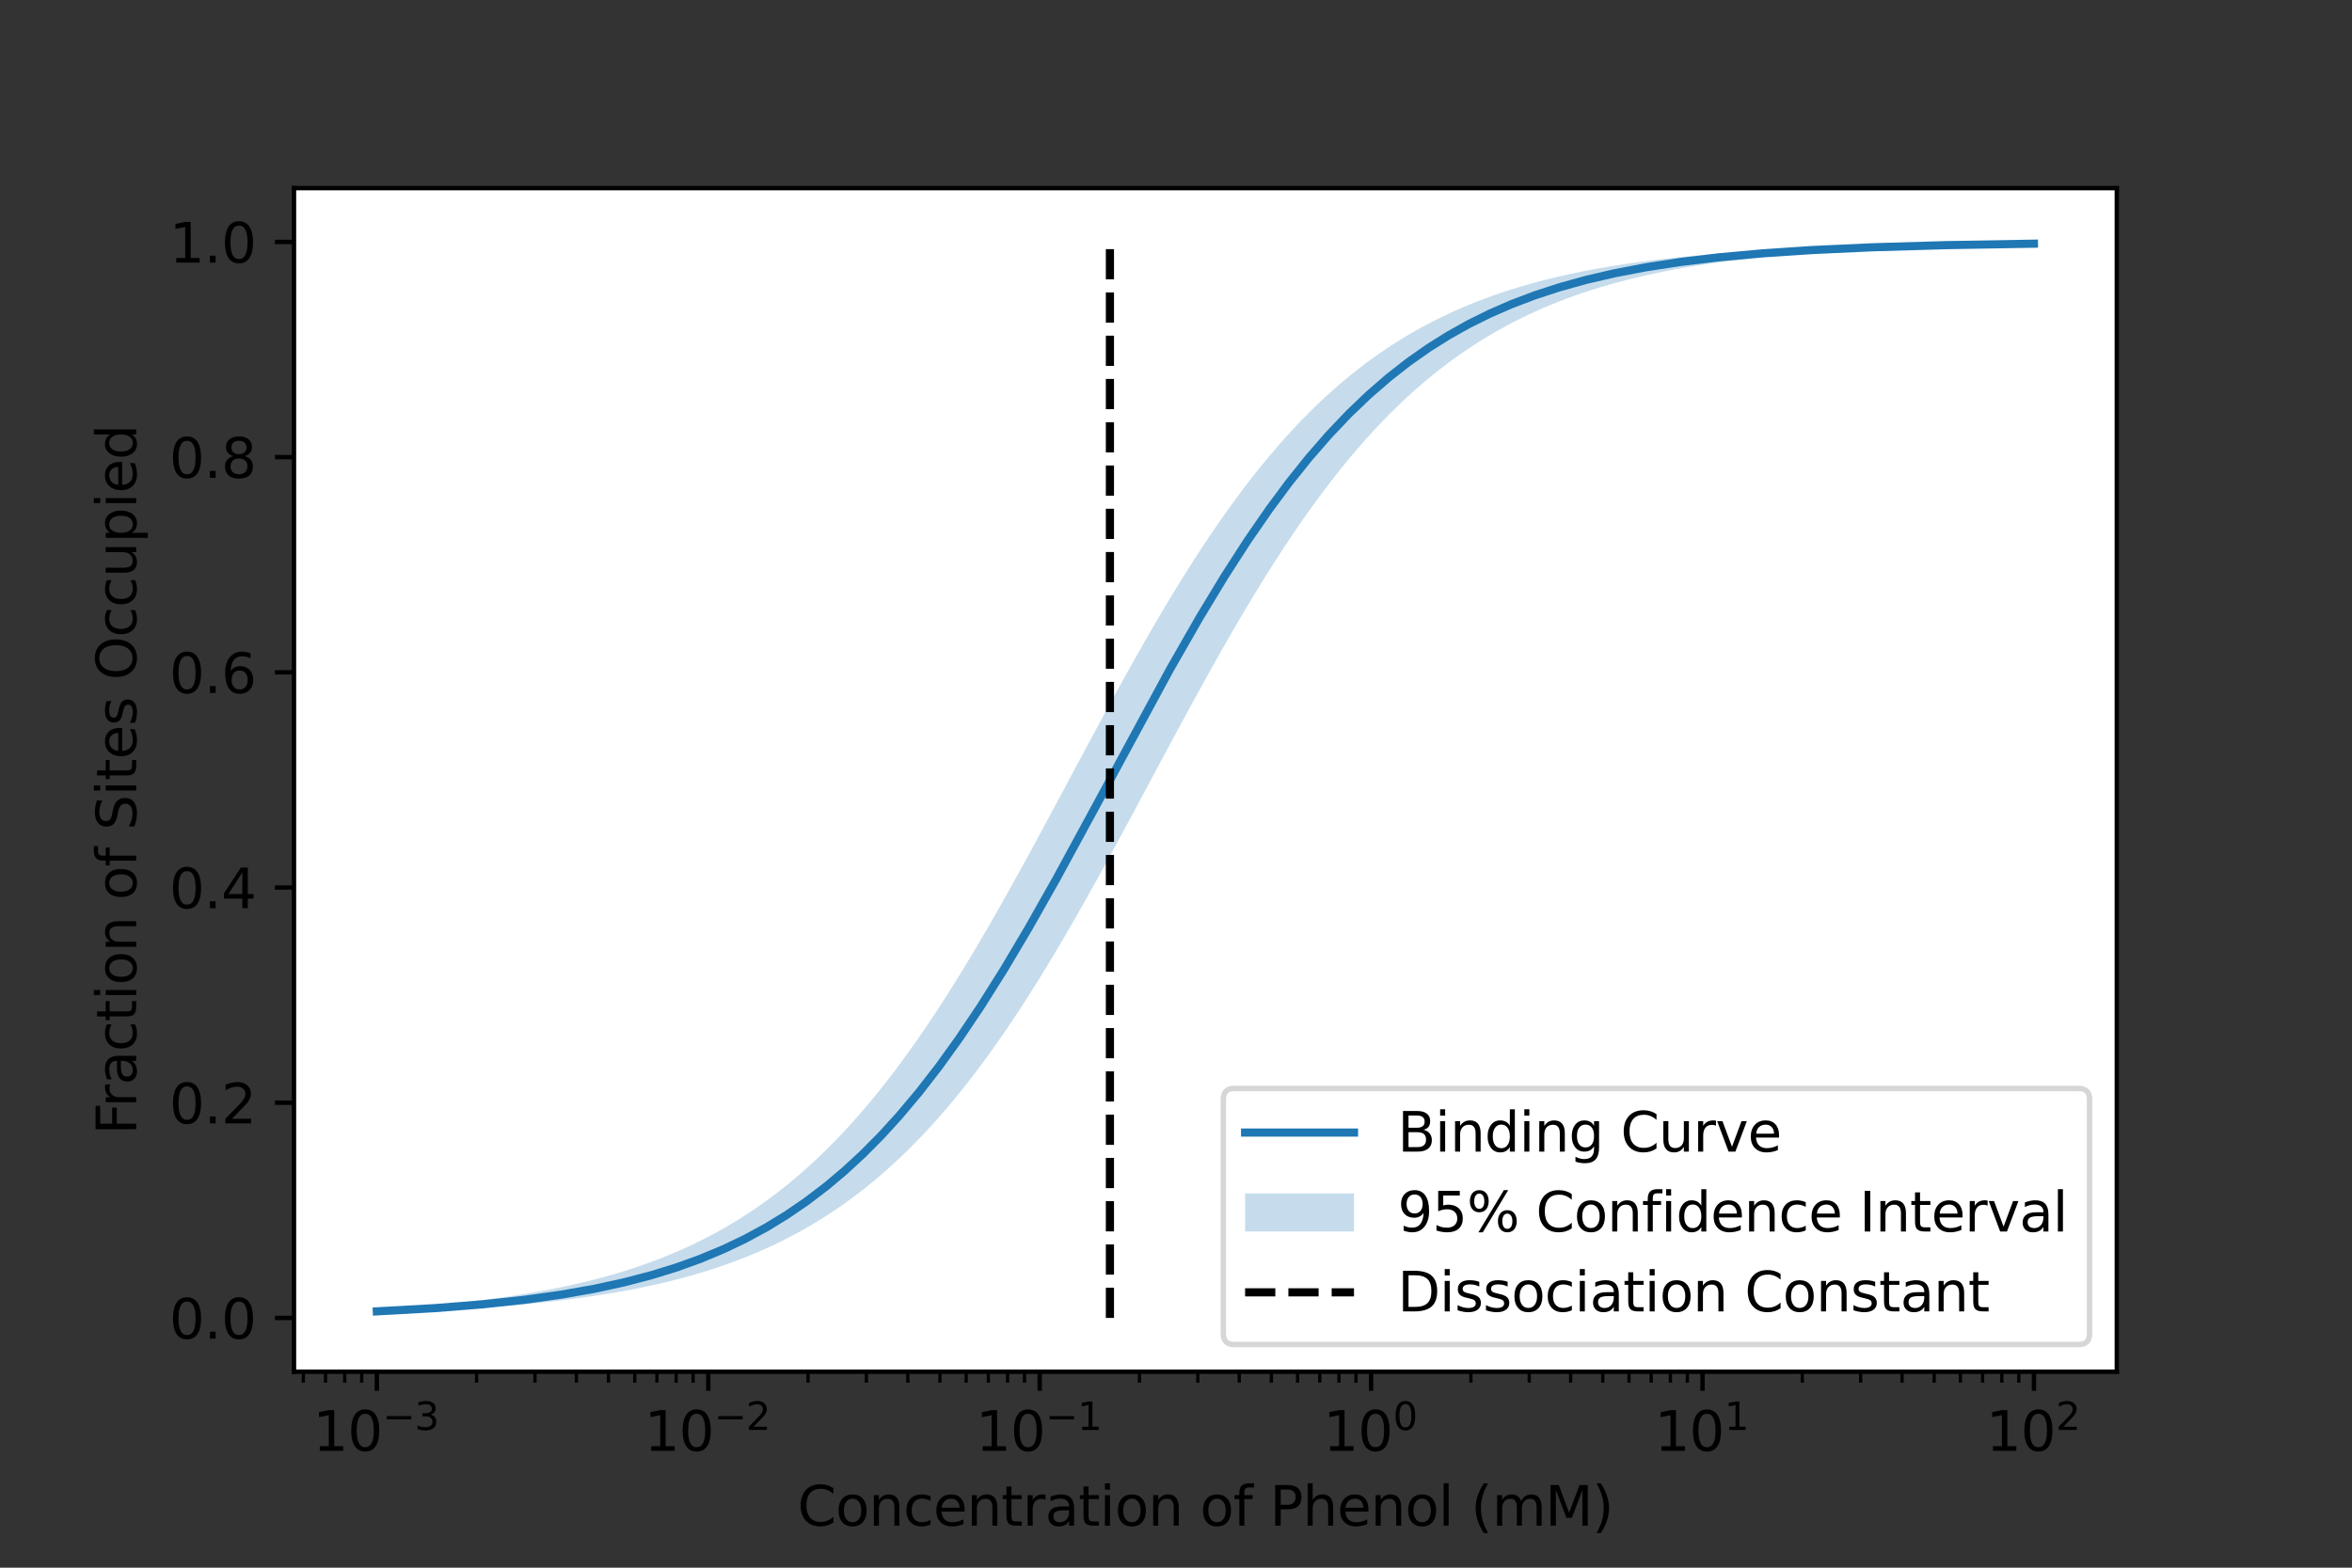 <?xml version="1.0" encoding="utf-8" standalone="no"?>
<!DOCTYPE svg PUBLIC "-//W3C//DTD SVG 1.1//EN"
  "http://www.w3.org/Graphics/SVG/1.1/DTD/svg11.dtd">
<svg xmlns:xlink="http://www.w3.org/1999/xlink" width="432pt" height="288pt" viewBox="0 0 432 288" xmlns="http://www.w3.org/2000/svg" version="1.1">
 <rect x="0" y="0" width="432" height="288" fill="#333333" stroke="none"/>
 <defs>
  <style type="text/css">*{stroke-linejoin: round; stroke-linecap: butt}</style>
 </defs>
 <g id="figure_1">
  <g id="patch_1">
   <path d="M 0 288 
L 432 288 
L 432 0 
L 0 0 
L 0 288 
z
" style="fill: none"/>
  </g>
  <g id="axes_1">
   <g id="patch_2">
    <path d="M 54 252 
L 388.8 252 
L 388.8 34.56 
L 54 34.56 
z
" style="fill: #ffffff"/>
   </g>
   <g id="PolyCollection_1">
    <path d="M 69.218 241.208 
L 69.218 240.516 
L 69.523 240.498 
L 69.828 240.479 
L 70.132 240.46 
L 70.437 240.441 
L 70.742 240.422 
L 71.046 240.403 
L 71.351 240.383 
L 71.656 240.363 
L 71.96 240.343 
L 72.265 240.322 
L 72.57 240.302 
L 72.874 240.281 
L 73.179 240.26 
L 73.484 240.239 
L 73.788 240.217 
L 74.093 240.195 
L 74.398 240.173 
L 74.702 240.151 
L 75.007 240.128 
L 75.312 240.106 
L 75.616 240.082 
L 75.921 240.059 
L 76.226 240.036 
L 76.53 240.012 
L 76.835 239.988 
L 77.14 239.963 
L 77.444 239.938 
L 77.749 239.913 
L 78.054 239.888 
L 78.358 239.863 
L 78.663 239.837 
L 78.968 239.811 
L 79.272 239.784 
L 79.577 239.758 
L 79.882 239.731 
L 80.186 239.703 
L 80.491 239.676 
L 80.796 239.648 
L 81.1 239.62 
L 81.405 239.591 
L 81.71 239.562 
L 82.014 239.533 
L 82.319 239.503 
L 82.624 239.473 
L 82.928 239.443 
L 83.233 239.413 
L 83.538 239.382 
L 83.842 239.35 
L 84.147 239.319 
L 84.452 239.287 
L 84.756 239.255 
L 85.061 239.222 
L 85.366 239.189 
L 85.67 239.155 
L 85.975 239.122 
L 86.28 239.087 
L 86.584 239.053 
L 86.889 239.018 
L 87.194 238.983 
L 87.498 238.947 
L 87.803 238.911 
L 88.108 238.874 
L 88.412 238.837 
L 88.717 238.8 
L 89.022 238.762 
L 89.326 238.724 
L 89.631 238.685 
L 89.936 238.646 
L 90.24 238.607 
L 90.545 238.567 
L 90.85 238.526 
L 91.154 238.485 
L 91.459 238.444 
L 91.764 238.402 
L 92.068 238.36 
L 92.373 238.317 
L 92.678 238.274 
L 92.982 238.231 
L 93.287 238.186 
L 93.592 238.142 
L 93.896 238.097 
L 94.201 238.051 
L 94.506 238.005 
L 94.81 237.958 
L 95.115 237.911 
L 95.42 237.863 
L 95.724 237.815 
L 96.029 237.766 
L 96.334 237.717 
L 96.638 237.667 
L 96.943 237.617 
L 97.248 237.566 
L 97.552 237.514 
L 97.857 237.462 
L 98.162 237.41 
L 98.466 237.356 
L 98.771 237.302 
L 99.076 237.248 
L 99.38 237.193 
L 99.685 237.137 
L 99.99 237.081 
L 100.294 237.024 
L 100.599 236.967 
L 100.904 236.909 
L 101.208 236.85 
L 101.513 236.791 
L 101.818 236.73 
L 102.122 236.67 
L 102.427 236.608 
L 102.732 236.546 
L 103.036 236.484 
L 103.341 236.42 
L 103.646 236.356 
L 103.95 236.291 
L 104.255 236.226 
L 104.56 236.16 
L 104.864 236.093 
L 105.169 236.025 
L 105.474 235.957 
L 105.778 235.887 
L 106.083 235.818 
L 106.388 235.747 
L 106.692 235.675 
L 106.997 235.603 
L 107.302 235.53 
L 107.606 235.457 
L 107.911 235.382 
L 108.216 235.307 
L 108.52 235.23 
L 108.825 235.153 
L 109.13 235.076 
L 109.434 234.997 
L 109.739 234.917 
L 110.044 234.837 
L 110.348 234.756 
L 110.653 234.674 
L 110.958 234.591 
L 111.262 234.507 
L 111.567 234.422 
L 111.872 234.336 
L 112.176 234.25 
L 112.481 234.162 
L 112.786 234.074 
L 113.09 233.984 
L 113.395 233.894 
L 113.7 233.803 
L 114.004 233.711 
L 114.309 233.617 
L 114.614 233.523 
L 114.918 233.428 
L 115.223 233.332 
L 115.528 233.234 
L 115.832 233.136 
L 116.137 233.037 
L 116.442 232.936 
L 116.746 232.835 
L 117.051 232.733 
L 117.356 232.629 
L 117.66 232.524 
L 117.965 232.419 
L 118.27 232.312 
L 118.574 232.204 
L 118.879 232.095 
L 119.184 231.985 
L 119.488 231.873 
L 119.793 231.761 
L 120.098 231.647 
L 120.402 231.532 
L 120.707 231.416 
L 121.012 231.299 
L 121.316 231.18 
L 121.621 231.061 
L 121.926 230.94 
L 122.23 230.818 
L 122.535 230.694 
L 122.84 230.57 
L 123.144 230.444 
L 123.449 230.316 
L 123.754 230.188 
L 124.058 230.058 
L 124.363 229.927 
L 124.668 229.795 
L 124.972 229.661 
L 125.277 229.525 
L 125.582 229.389 
L 125.886 229.251 
L 126.191 229.112 
L 126.496 228.971 
L 126.8 228.829 
L 127.105 228.685 
L 127.41 228.54 
L 127.714 228.394 
L 128.019 228.246 
L 128.324 228.097 
L 128.629 227.946 
L 128.933 227.793 
L 129.238 227.64 
L 129.543 227.484 
L 129.847 227.327 
L 130.152 227.169 
L 130.457 227.009 
L 130.761 226.847 
L 131.066 226.684 
L 131.371 226.519 
L 131.675 226.353 
L 131.98 226.185 
L 132.285 226.015 
L 132.589 225.844 
L 132.894 225.671 
L 133.199 225.497 
L 133.503 225.32 
L 133.808 225.142 
L 134.113 224.963 
L 134.417 224.781 
L 134.722 224.598 
L 135.027 224.413 
L 135.331 224.227 
L 135.636 224.038 
L 135.941 223.848 
L 136.245 223.656 
L 136.55 223.462 
L 136.855 223.267 
L 137.159 223.069 
L 137.464 222.87 
L 137.769 222.669 
L 138.073 222.466 
L 138.378 222.261 
L 138.683 222.054 
L 138.987 221.845 
L 139.292 221.635 
L 139.597 221.422 
L 139.901 221.208 
L 140.206 220.991 
L 140.511 220.773 
L 140.815 220.552 
L 141.12 220.33 
L 141.425 220.106 
L 141.729 219.879 
L 142.034 219.651 
L 142.339 219.42 
L 142.643 219.188 
L 142.948 218.953 
L 143.253 218.716 
L 143.557 218.478 
L 143.862 218.237 
L 144.167 217.994 
L 144.471 217.748 
L 144.776 217.501 
L 145.081 217.252 
L 145.385 217 
L 145.69 216.746 
L 145.995 216.49 
L 146.299 216.232 
L 146.604 215.972 
L 146.909 215.709 
L 147.213 215.445 
L 147.518 215.178 
L 147.823 214.908 
L 148.127 214.637 
L 148.432 214.363 
L 148.737 214.087 
L 149.041 213.809 
L 149.346 213.528 
L 149.651 213.245 
L 149.955 212.96 
L 150.26 212.672 
L 150.565 212.382 
L 150.869 212.09 
L 151.174 211.795 
L 151.479 211.498 
L 151.783 211.199 
L 152.088 210.897 
L 152.393 210.593 
L 152.697 210.286 
L 153.002 209.977 
L 153.307 209.666 
L 153.611 209.352 
L 153.916 209.036 
L 154.221 208.717 
L 154.525 208.396 
L 154.83 208.073 
L 155.135 207.747 
L 155.439 207.418 
L 155.744 207.087 
L 156.049 206.754 
L 156.353 206.418 
L 156.658 206.08 
L 156.963 205.739 
L 157.267 205.395 
L 157.572 205.05 
L 157.877 204.701 
L 158.181 204.351 
L 158.486 203.997 
L 158.791 203.641 
L 159.095 203.283 
L 159.4 202.922 
L 159.705 202.559 
L 160.009 202.193 
L 160.314 201.824 
L 160.619 201.453 
L 160.923 201.08 
L 161.228 200.704 
L 161.533 200.325 
L 161.837 199.944 
L 162.142 199.561 
L 162.447 199.175 
L 162.751 198.786 
L 163.056 198.395 
L 163.361 198.001 
L 163.665 197.605 
L 163.97 197.206 
L 164.275 196.805 
L 164.579 196.401 
L 164.884 195.995 
L 165.189 195.586 
L 165.493 195.175 
L 165.798 194.761 
L 166.103 194.345 
L 166.407 193.926 
L 166.712 193.505 
L 167.017 193.081 
L 167.321 192.655 
L 167.626 192.227 
L 167.931 191.796 
L 168.235 191.362 
L 168.54 190.926 
L 168.845 190.488 
L 169.149 190.047 
L 169.454 189.604 
L 169.759 189.158 
L 170.063 188.71 
L 170.368 188.26 
L 170.673 187.807 
L 170.977 187.352 
L 171.282 186.894 
L 171.587 186.435 
L 171.891 185.972 
L 172.196 185.508 
L 172.501 185.041 
L 172.805 184.572 
L 173.11 184.101 
L 173.415 183.628 
L 173.719 183.152 
L 174.024 182.674 
L 174.329 182.194 
L 174.633 181.712 
L 174.938 181.227 
L 175.243 180.74 
L 175.547 180.252 
L 175.852 179.761 
L 176.157 179.268 
L 176.461 178.773 
L 176.766 178.276 
L 177.071 177.777 
L 177.375 177.275 
L 177.68 176.772 
L 177.985 176.267 
L 178.289 175.76 
L 178.594 175.251 
L 178.899 174.74 
L 179.203 174.228 
L 179.508 173.713 
L 179.813 173.196 
L 180.117 172.678 
L 180.422 172.158 
L 180.727 171.636 
L 181.031 171.113 
L 181.336 170.588 
L 181.641 170.061 
L 181.945 169.532 
L 182.25 169.002 
L 182.555 168.47 
L 182.859 167.937 
L 183.164 167.402 
L 183.469 166.866 
L 183.773 166.328 
L 184.078 165.789 
L 184.383 165.248 
L 184.687 164.706 
L 184.992 164.163 
L 185.297 163.618 
L 185.601 163.072 
L 185.906 162.525 
L 186.211 161.976 
L 186.515 161.426 
L 186.82 160.876 
L 187.125 160.323 
L 187.429 159.77 
L 187.734 159.216 
L 188.039 158.661 
L 188.343 158.105 
L 188.648 157.548 
L 188.953 156.989 
L 189.257 156.43 
L 189.562 155.871 
L 189.867 155.31 
L 190.171 154.748 
L 190.476 154.186 
L 190.781 153.623 
L 191.086 153.06 
L 191.39 152.495 
L 191.695 151.931 
L 192 151.365 
L 192.304 150.799 
L 192.609 150.233 
L 192.914 149.666 
L 193.218 149.098 
L 193.523 148.531 
L 193.828 147.963 
L 194.132 147.394 
L 194.437 146.826 
L 194.742 146.257 
L 195.046 145.688 
L 195.351 145.118 
L 195.656 144.549 
L 195.96 143.979 
L 196.265 143.41 
L 196.57 142.84 
L 196.874 142.271 
L 197.179 141.702 
L 197.484 141.132 
L 197.788 140.563 
L 198.093 139.994 
L 198.398 139.425 
L 198.702 138.857 
L 199.007 138.289 
L 199.312 137.721 
L 199.616 137.153 
L 199.921 136.586 
L 200.226 136.019 
L 200.53 135.453 
L 200.835 134.887 
L 201.14 134.322 
L 201.444 133.758 
L 201.749 133.194 
L 202.054 132.631 
L 202.358 132.068 
L 202.663 131.506 
L 202.968 130.945 
L 203.272 130.385 
L 203.577 129.826 
L 203.882 129.267 
L 204.186 128.709 
L 204.491 128.153 
L 204.796 127.597 
L 205.1 127.042 
L 205.405 126.489 
L 205.71 125.936 
L 206.014 125.385 
L 206.319 124.835 
L 206.624 124.286 
L 206.928 123.738 
L 207.233 123.191 
L 207.538 122.646 
L 207.842 122.102 
L 208.147 121.559 
L 208.452 121.018 
L 208.756 120.478 
L 209.061 119.939 
L 209.366 119.402 
L 209.67 118.867 
L 209.975 118.333 
L 210.28 117.8 
L 210.584 117.269 
L 210.889 116.74 
L 211.194 116.212 
L 211.498 115.687 
L 211.803 115.162 
L 212.108 114.64 
L 212.412 114.119 
L 212.717 113.6 
L 213.022 113.083 
L 213.326 112.567 
L 213.631 112.054 
L 213.936 111.542 
L 214.24 111.032 
L 214.545 110.524 
L 214.85 110.018 
L 215.154 109.514 
L 215.459 109.012 
L 215.764 108.512 
L 216.068 108.014 
L 216.373 107.518 
L 216.678 107.024 
L 216.982 106.532 
L 217.287 106.042 
L 217.592 105.555 
L 217.896 105.069 
L 218.201 104.586 
L 218.506 104.105 
L 218.81 103.626 
L 219.115 103.149 
L 219.42 102.675 
L 219.724 102.202 
L 220.029 101.732 
L 220.334 101.265 
L 220.638 100.799 
L 220.943 100.336 
L 221.248 99.875 
L 221.552 99.417 
L 221.857 98.961 
L 222.162 98.507 
L 222.466 98.055 
L 222.771 97.606 
L 223.076 97.159 
L 223.38 96.715 
L 223.685 96.273 
L 223.99 95.834 
L 224.294 95.397 
L 224.599 94.962 
L 224.904 94.53 
L 225.208 94.1 
L 225.513 93.673 
L 225.818 93.248 
L 226.122 92.826 
L 226.427 92.406 
L 226.732 91.988 
L 227.036 91.574 
L 227.341 91.161 
L 227.646 90.751 
L 227.95 90.344 
L 228.255 89.939 
L 228.56 89.537 
L 228.864 89.137 
L 229.169 88.739 
L 229.474 88.345 
L 229.778 87.952 
L 230.083 87.562 
L 230.388 87.175 
L 230.692 86.79 
L 230.997 86.408 
L 231.302 86.029 
L 231.606 85.651 
L 231.911 85.277 
L 232.216 84.905 
L 232.52 84.535 
L 232.825 84.168 
L 233.13 83.803 
L 233.434 83.441 
L 233.739 83.082 
L 234.044 82.725 
L 234.348 82.37 
L 234.653 82.018 
L 234.958 81.669 
L 235.262 81.322 
L 235.567 80.978 
L 235.872 80.636 
L 236.176 80.296 
L 236.481 79.959 
L 236.786 79.625 
L 237.09 79.293 
L 237.395 78.963 
L 237.7 78.636 
L 238.004 78.311 
L 238.309 77.989 
L 238.614 77.669 
L 238.918 77.352 
L 239.223 77.037 
L 239.528 76.725 
L 239.832 76.414 
L 240.137 76.107 
L 240.442 75.802 
L 240.746 75.499 
L 241.051 75.198 
L 241.356 74.9 
L 241.66 74.604 
L 241.965 74.311 
L 242.27 74.02 
L 242.574 73.731 
L 242.879 73.445 
L 243.184 73.161 
L 243.488 72.879 
L 243.793 72.6 
L 244.098 72.323 
L 244.402 72.048 
L 244.707 71.775 
L 245.012 71.505 
L 245.316 71.237 
L 245.621 70.971 
L 245.926 70.708 
L 246.23 70.446 
L 246.535 70.187 
L 246.84 69.93 
L 247.144 69.675 
L 247.449 69.423 
L 247.754 69.172 
L 248.058 68.924 
L 248.363 68.678 
L 248.668 68.434 
L 248.972 68.192 
L 249.277 67.952 
L 249.582 67.715 
L 249.886 67.479 
L 250.191 67.246 
L 250.496 67.014 
L 250.8 66.785 
L 251.105 66.557 
L 251.41 66.332 
L 251.714 66.109 
L 252.019 65.888 
L 252.324 65.668 
L 252.629 65.451 
L 252.933 65.235 
L 253.238 65.022 
L 253.543 64.811 
L 253.847 64.601 
L 254.152 64.393 
L 254.457 64.188 
L 254.761 63.984 
L 255.066 63.782 
L 255.371 63.582 
L 255.675 63.383 
L 255.98 63.187 
L 256.285 62.992 
L 256.589 62.799 
L 256.894 62.608 
L 257.199 62.419 
L 257.503 62.232 
L 257.808 62.046 
L 258.113 61.862 
L 258.417 61.68 
L 258.722 61.5 
L 259.027 61.321 
L 259.331 61.144 
L 259.636 60.968 
L 259.941 60.795 
L 260.245 60.623 
L 260.55 60.452 
L 260.855 60.284 
L 261.159 60.116 
L 261.464 59.951 
L 261.769 59.787 
L 262.073 59.625 
L 262.378 59.464 
L 262.683 59.305 
L 262.987 59.147 
L 263.292 58.991 
L 263.597 58.837 
L 263.901 58.684 
L 264.206 58.532 
L 264.511 58.382 
L 264.815 58.233 
L 265.12 58.086 
L 265.425 57.941 
L 265.729 57.796 
L 266.034 57.654 
L 266.339 57.512 
L 266.643 57.372 
L 266.948 57.234 
L 267.253 57.097 
L 267.557 56.961 
L 267.862 56.826 
L 268.167 56.693 
L 268.471 56.562 
L 268.776 56.431 
L 269.081 56.302 
L 269.385 56.174 
L 269.69 56.048 
L 269.995 55.922 
L 270.299 55.798 
L 270.604 55.676 
L 270.909 55.554 
L 271.213 55.434 
L 271.518 55.315 
L 271.823 55.197 
L 272.127 55.081 
L 272.432 54.965 
L 272.737 54.851 
L 273.041 54.738 
L 273.346 54.626 
L 273.651 54.515 
L 273.955 54.406 
L 274.26 54.297 
L 274.565 54.19 
L 274.869 54.084 
L 275.174 53.979 
L 275.479 53.875 
L 275.783 53.772 
L 276.088 53.67 
L 276.393 53.569 
L 276.697 53.469 
L 277.002 53.37 
L 277.307 53.273 
L 277.611 53.176 
L 277.916 53.08 
L 278.221 52.986 
L 278.525 52.892 
L 278.83 52.799 
L 279.135 52.707 
L 279.439 52.617 
L 279.744 52.527 
L 280.049 52.438 
L 280.353 52.35 
L 280.658 52.263 
L 280.963 52.177 
L 281.267 52.092 
L 281.572 52.007 
L 281.877 51.924 
L 282.181 51.842 
L 282.486 51.76 
L 282.791 51.679 
L 283.095 51.599 
L 283.4 51.52 
L 283.705 51.442 
L 284.009 51.365 
L 284.314 51.288 
L 284.619 51.212 
L 284.923 51.137 
L 285.228 51.063 
L 285.533 50.99 
L 285.837 50.917 
L 286.142 50.846 
L 286.447 50.775 
L 286.751 50.704 
L 287.056 50.635 
L 287.361 50.566 
L 287.665 50.498 
L 287.97 50.431 
L 288.275 50.364 
L 288.579 50.298 
L 288.884 50.233 
L 289.189 50.169 
L 289.493 50.105 
L 289.798 50.042 
L 290.103 49.98 
L 290.407 49.918 
L 290.712 49.857 
L 291.017 49.797 
L 291.321 49.737 
L 291.626 49.678 
L 291.931 49.62 
L 292.235 49.562 
L 292.54 49.505 
L 292.845 49.448 
L 293.149 49.392 
L 293.454 49.337 
L 293.759 49.282 
L 294.063 49.228 
L 294.368 49.175 
L 294.673 49.122 
L 294.977 49.069 
L 295.282 49.018 
L 295.587 48.966 
L 295.891 48.916 
L 296.196 48.866 
L 296.501 48.816 
L 296.805 48.767 
L 297.11 48.719 
L 297.415 48.671 
L 297.719 48.623 
L 298.024 48.576 
L 298.329 48.53 
L 298.633 48.484 
L 298.938 48.439 
L 299.243 48.394 
L 299.547 48.35 
L 299.852 48.306 
L 300.157 48.262 
L 300.461 48.219 
L 300.766 48.177 
L 301.071 48.135 
L 301.375 48.093 
L 301.68 48.052 
L 301.985 48.012 
L 302.289 47.972 
L 302.594 47.932 
L 302.899 47.893 
L 303.203 47.854 
L 303.508 47.815 
L 303.813 47.777 
L 304.117 47.74 
L 304.422 47.703 
L 304.727 47.666 
L 305.031 47.63 
L 305.336 47.594 
L 305.641 47.558 
L 305.945 47.523 
L 306.25 47.488 
L 306.555 47.454 
L 306.859 47.42 
L 307.164 47.386 
L 307.469 47.353 
L 307.773 47.32 
L 308.078 47.288 
L 308.383 47.256 
L 308.687 47.224 
L 308.992 47.193 
L 309.297 47.161 
L 309.601 47.131 
L 309.906 47.1 
L 310.211 47.07 
L 310.515 47.041 
L 310.82 47.011 
L 311.125 46.982 
L 311.429 46.953 
L 311.734 46.925 
L 312.039 46.897 
L 312.343 46.869 
L 312.648 46.842 
L 312.953 46.815 
L 313.257 46.788 
L 313.562 46.761 
L 313.867 46.735 
L 314.171 46.709 
L 314.476 46.683 
L 314.781 46.658 
L 315.086 46.633 
L 315.39 46.608 
L 315.695 46.584 
L 316 46.559 
L 316.304 46.535 
L 316.609 46.512 
L 316.914 46.488 
L 317.218 46.465 
L 317.523 46.442 
L 317.828 46.419 
L 318.132 46.397 
L 318.437 46.375 
L 318.742 46.353 
L 319.046 46.331 
L 319.351 46.31 
L 319.656 46.289 
L 319.96 46.268 
L 320.265 46.247 
L 320.57 46.226 
L 320.874 46.206 
L 321.179 46.186 
L 321.484 46.166 
L 321.788 46.147 
L 322.093 46.127 
L 322.398 46.108 
L 322.702 46.089 
L 323.007 46.071 
L 323.312 46.052 
L 323.616 46.034 
L 323.921 46.016 
L 324.226 45.998 
L 324.53 45.98 
L 324.835 45.963 
L 325.14 45.946 
L 325.444 45.929 
L 325.749 45.912 
L 326.054 45.895 
L 326.358 45.878 
L 326.663 45.862 
L 326.968 45.846 
L 327.272 45.83 
L 327.577 45.814 
L 327.882 45.799 
L 328.186 45.783 
L 328.491 45.768 
L 328.796 45.753 
L 329.1 45.738 
L 329.405 45.723 
L 329.71 45.709 
L 330.014 45.694 
L 330.319 45.68 
L 330.624 45.666 
L 330.928 45.652 
L 331.233 45.638 
L 331.538 45.625 
L 331.842 45.611 
L 332.147 45.598 
L 332.452 45.585 
L 332.756 45.572 
L 333.061 45.559 
L 333.366 45.546 
L 333.67 45.534 
L 333.975 45.521 
L 334.28 45.509 
L 334.584 45.497 
L 334.889 45.485 
L 335.194 45.473 
L 335.498 45.461 
L 335.803 45.45 
L 336.108 45.438 
L 336.412 45.427 
L 336.717 45.416 
L 337.022 45.404 
L 337.326 45.394 
L 337.631 45.383 
L 337.936 45.372 
L 338.24 45.361 
L 338.545 45.351 
L 338.85 45.341 
L 339.154 45.33 
L 339.459 45.32 
L 339.764 45.31 
L 340.068 45.3 
L 340.373 45.291 
L 340.678 45.281 
L 340.982 45.271 
L 341.287 45.262 
L 341.592 45.253 
L 341.896 45.243 
L 342.201 45.234 
L 342.506 45.225 
L 342.81 45.216 
L 343.115 45.207 
L 343.42 45.199 
L 343.724 45.19 
L 344.029 45.182 
L 344.334 45.173 
L 344.638 45.165 
L 344.943 45.157 
L 345.248 45.148 
L 345.552 45.14 
L 345.857 45.132 
L 346.162 45.125 
L 346.466 45.117 
L 346.771 45.109 
L 347.076 45.102 
L 347.38 45.094 
L 347.685 45.087 
L 347.99 45.079 
L 348.294 45.072 
L 348.599 45.065 
L 348.904 45.058 
L 349.208 45.051 
L 349.513 45.044 
L 349.818 45.037 
L 350.122 45.03 
L 350.427 45.023 
L 350.732 45.017 
L 351.036 45.01 
L 351.341 45.004 
L 351.646 44.997 
L 351.95 44.991 
L 352.255 44.985 
L 352.56 44.979 
L 352.864 44.973 
L 353.169 44.966 
L 353.474 44.96 
L 353.778 44.955 
L 354.083 44.949 
L 354.388 44.943 
L 354.692 44.937 
L 354.997 44.932 
L 355.302 44.926 
L 355.606 44.921 
L 355.911 44.915 
L 356.216 44.91 
L 356.52 44.904 
L 356.825 44.899 
L 357.13 44.894 
L 357.434 44.889 
L 357.739 44.884 
L 358.044 44.879 
L 358.348 44.874 
L 358.653 44.869 
L 358.958 44.864 
L 359.262 44.859 
L 359.567 44.854 
L 359.872 44.85 
L 360.176 44.845 
L 360.481 44.84 
L 360.786 44.836 
L 361.09 44.831 
L 361.395 44.827 
L 361.7 44.823 
L 362.004 44.818 
L 362.309 44.814 
L 362.614 44.81 
L 362.918 44.806 
L 363.223 44.801 
L 363.528 44.797 
L 363.832 44.793 
L 364.137 44.789 
L 364.442 44.785 
L 364.746 44.781 
L 365.051 44.778 
L 365.356 44.774 
L 365.66 44.77 
L 365.965 44.766 
L 366.27 44.762 
L 366.574 44.759 
L 366.879 44.755 
L 367.184 44.752 
L 367.488 44.748 
L 367.793 44.745 
L 368.098 44.741 
L 368.402 44.738 
L 368.707 44.734 
L 369.012 44.731 
L 369.316 44.728 
L 369.621 44.725 
L 369.926 44.721 
L 370.23 44.718 
L 370.535 44.715 
L 370.84 44.712 
L 371.144 44.709 
L 371.449 44.706 
L 371.754 44.703 
L 372.058 44.7 
L 372.363 44.697 
L 372.668 44.694 
L 372.972 44.691 
L 373.277 44.688 
L 373.582 44.686 
L 373.582 44.871 
L 373.582 44.871 
L 373.277 44.876 
L 372.972 44.881 
L 372.668 44.886 
L 372.363 44.891 
L 372.058 44.896 
L 371.754 44.901 
L 371.449 44.907 
L 371.144 44.912 
L 370.84 44.917 
L 370.535 44.923 
L 370.23 44.928 
L 369.926 44.934 
L 369.621 44.94 
L 369.316 44.945 
L 369.012 44.951 
L 368.707 44.957 
L 368.402 44.963 
L 368.098 44.969 
L 367.793 44.975 
L 367.488 44.981 
L 367.184 44.987 
L 366.879 44.994 
L 366.574 45 
L 366.27 45.006 
L 365.965 45.013 
L 365.66 45.02 
L 365.356 45.026 
L 365.051 45.033 
L 364.746 45.04 
L 364.442 45.047 
L 364.137 45.054 
L 363.832 45.061 
L 363.528 45.068 
L 363.223 45.075 
L 362.918 45.082 
L 362.614 45.09 
L 362.309 45.097 
L 362.004 45.105 
L 361.7 45.112 
L 361.395 45.12 
L 361.09 45.128 
L 360.786 45.136 
L 360.481 45.144 
L 360.176 45.152 
L 359.872 45.16 
L 359.567 45.168 
L 359.262 45.177 
L 358.958 45.185 
L 358.653 45.194 
L 358.348 45.202 
L 358.044 45.211 
L 357.739 45.22 
L 357.434 45.229 
L 357.13 45.238 
L 356.825 45.247 
L 356.52 45.256 
L 356.216 45.266 
L 355.911 45.275 
L 355.606 45.285 
L 355.302 45.295 
L 354.997 45.304 
L 354.692 45.314 
L 354.388 45.324 
L 354.083 45.335 
L 353.778 45.345 
L 353.474 45.355 
L 353.169 45.366 
L 352.864 45.376 
L 352.56 45.387 
L 352.255 45.398 
L 351.95 45.409 
L 351.646 45.42 
L 351.341 45.431 
L 351.036 45.443 
L 350.732 45.454 
L 350.427 45.466 
L 350.122 45.478 
L 349.818 45.49 
L 349.513 45.502 
L 349.208 45.514 
L 348.904 45.526 
L 348.599 45.539 
L 348.294 45.551 
L 347.99 45.564 
L 347.685 45.577 
L 347.38 45.59 
L 347.076 45.603 
L 346.771 45.617 
L 346.466 45.63 
L 346.162 45.644 
L 345.857 45.658 
L 345.552 45.672 
L 345.248 45.686 
L 344.943 45.7 
L 344.638 45.715 
L 344.334 45.729 
L 344.029 45.744 
L 343.724 45.759 
L 343.42 45.774 
L 343.115 45.79 
L 342.81 45.805 
L 342.506 45.821 
L 342.201 45.837 
L 341.896 45.853 
L 341.592 45.869 
L 341.287 45.885 
L 340.982 45.902 
L 340.678 45.919 
L 340.373 45.936 
L 340.068 45.953 
L 339.764 45.97 
L 339.459 45.988 
L 339.154 46.005 
L 338.85 46.023 
L 338.545 46.041 
L 338.24 46.06 
L 337.936 46.078 
L 337.631 46.097 
L 337.326 46.116 
L 337.022 46.135 
L 336.717 46.155 
L 336.412 46.175 
L 336.108 46.194 
L 335.803 46.215 
L 335.498 46.235 
L 335.194 46.255 
L 334.889 46.276 
L 334.584 46.297 
L 334.28 46.319 
L 333.975 46.34 
L 333.67 46.362 
L 333.366 46.384 
L 333.061 46.406 
L 332.756 46.429 
L 332.452 46.451 
L 332.147 46.474 
L 331.842 46.498 
L 331.538 46.521 
L 331.233 46.545 
L 330.928 46.569 
L 330.624 46.594 
L 330.319 46.618 
L 330.014 46.643 
L 329.71 46.668 
L 329.405 46.694 
L 329.1 46.72 
L 328.796 46.746 
L 328.491 46.772 
L 328.186 46.799 
L 327.882 46.826 
L 327.577 46.853 
L 327.272 46.881 
L 326.968 46.909 
L 326.663 46.937 
L 326.358 46.965 
L 326.054 46.994 
L 325.749 47.023 
L 325.444 47.053 
L 325.14 47.083 
L 324.835 47.113 
L 324.53 47.143 
L 324.226 47.174 
L 323.921 47.205 
L 323.616 47.237 
L 323.312 47.269 
L 323.007 47.301 
L 322.702 47.334 
L 322.398 47.367 
L 322.093 47.4 
L 321.788 47.434 
L 321.484 47.468 
L 321.179 47.503 
L 320.874 47.537 
L 320.57 47.573 
L 320.265 47.608 
L 319.96 47.645 
L 319.656 47.681 
L 319.351 47.718 
L 319.046 47.755 
L 318.742 47.793 
L 318.437 47.831 
L 318.132 47.87 
L 317.828 47.909 
L 317.523 47.948 
L 317.218 47.988 
L 316.914 48.028 
L 316.609 48.069 
L 316.304 48.11 
L 316 48.152 
L 315.695 48.194 
L 315.39 48.237 
L 315.086 48.28 
L 314.781 48.324 
L 314.476 48.368 
L 314.171 48.412 
L 313.867 48.457 
L 313.562 48.503 
L 313.257 48.549 
L 312.953 48.596 
L 312.648 48.643 
L 312.343 48.69 
L 312.039 48.739 
L 311.734 48.787 
L 311.429 48.836 
L 311.125 48.886 
L 310.82 48.937 
L 310.515 48.987 
L 310.211 49.039 
L 309.906 49.091 
L 309.601 49.143 
L 309.297 49.197 
L 308.992 49.25 
L 308.687 49.305 
L 308.383 49.36 
L 308.078 49.415 
L 307.773 49.471 
L 307.469 49.528 
L 307.164 49.586 
L 306.859 49.644 
L 306.555 49.702 
L 306.25 49.762 
L 305.945 49.822 
L 305.641 49.882 
L 305.336 49.943 
L 305.031 50.005 
L 304.727 50.068 
L 304.422 50.131 
L 304.117 50.195 
L 303.813 50.26 
L 303.508 50.326 
L 303.203 50.392 
L 302.899 50.458 
L 302.594 50.526 
L 302.289 50.594 
L 301.985 50.663 
L 301.68 50.733 
L 301.375 50.804 
L 301.071 50.875 
L 300.766 50.947 
L 300.461 51.02 
L 300.157 51.094 
L 299.852 51.168 
L 299.547 51.243 
L 299.243 51.32 
L 298.938 51.396 
L 298.633 51.474 
L 298.329 51.553 
L 298.024 51.632 
L 297.719 51.712 
L 297.415 51.793 
L 297.11 51.875 
L 296.805 51.958 
L 296.501 52.042 
L 296.196 52.127 
L 295.891 52.212 
L 295.587 52.299 
L 295.282 52.386 
L 294.977 52.474 
L 294.673 52.564 
L 294.368 52.654 
L 294.063 52.745 
L 293.759 52.837 
L 293.454 52.93 
L 293.149 53.024 
L 292.845 53.12 
L 292.54 53.216 
L 292.235 53.313 
L 291.931 53.411 
L 291.626 53.51 
L 291.321 53.61 
L 291.017 53.712 
L 290.712 53.814 
L 290.407 53.917 
L 290.103 54.022 
L 289.798 54.127 
L 289.493 54.234 
L 289.189 54.342 
L 288.884 54.451 
L 288.579 54.561 
L 288.275 54.672 
L 287.97 54.784 
L 287.665 54.898 
L 287.361 55.013 
L 287.056 55.129 
L 286.751 55.246 
L 286.447 55.364 
L 286.142 55.483 
L 285.837 55.604 
L 285.533 55.726 
L 285.228 55.849 
L 284.923 55.974 
L 284.619 56.1 
L 284.314 56.227 
L 284.009 56.355 
L 283.705 56.485 
L 283.4 56.616 
L 283.095 56.748 
L 282.791 56.882 
L 282.486 57.017 
L 282.181 57.153 
L 281.877 57.291 
L 281.572 57.43 
L 281.267 57.57 
L 280.963 57.712 
L 280.658 57.856 
L 280.353 58 
L 280.049 58.147 
L 279.744 58.294 
L 279.439 58.444 
L 279.135 58.594 
L 278.83 58.746 
L 278.525 58.9 
L 278.221 59.055 
L 277.916 59.212 
L 277.611 59.37 
L 277.307 59.53 
L 277.002 59.691 
L 276.697 59.854 
L 276.393 60.019 
L 276.088 60.185 
L 275.783 60.353 
L 275.479 60.522 
L 275.174 60.693 
L 274.869 60.866 
L 274.565 61.04 
L 274.26 61.216 
L 273.955 61.394 
L 273.651 61.574 
L 273.346 61.755 
L 273.041 61.938 
L 272.737 62.122 
L 272.432 62.309 
L 272.127 62.497 
L 271.823 62.687 
L 271.518 62.879 
L 271.213 63.072 
L 270.909 63.268 
L 270.604 63.465 
L 270.299 63.664 
L 269.995 63.865 
L 269.69 64.067 
L 269.385 64.272 
L 269.081 64.479 
L 268.776 64.687 
L 268.471 64.897 
L 268.167 65.11 
L 267.862 65.324 
L 267.557 65.54 
L 267.253 65.758 
L 266.948 65.978 
L 266.643 66.201 
L 266.339 66.425 
L 266.034 66.651 
L 265.729 66.879 
L 265.425 67.109 
L 265.12 67.342 
L 264.815 67.576 
L 264.511 67.812 
L 264.206 68.051 
L 263.901 68.292 
L 263.597 68.534 
L 263.292 68.779 
L 262.987 69.026 
L 262.683 69.275 
L 262.378 69.527 
L 262.073 69.78 
L 261.769 70.036 
L 261.464 70.294 
L 261.159 70.554 
L 260.855 70.816 
L 260.55 71.08 
L 260.245 71.347 
L 259.941 71.616 
L 259.636 71.887 
L 259.331 72.161 
L 259.027 72.437 
L 258.722 72.715 
L 258.417 72.995 
L 258.113 73.278 
L 257.808 73.563 
L 257.503 73.85 
L 257.199 74.14 
L 256.894 74.432 
L 256.589 74.726 
L 256.285 75.023 
L 255.98 75.322 
L 255.675 75.623 
L 255.371 75.927 
L 255.066 76.233 
L 254.761 76.542 
L 254.457 76.853 
L 254.152 77.166 
L 253.847 77.482 
L 253.543 77.801 
L 253.238 78.121 
L 252.933 78.445 
L 252.629 78.77 
L 252.324 79.098 
L 252.019 79.429 
L 251.714 79.762 
L 251.41 80.098 
L 251.105 80.436 
L 250.8 80.776 
L 250.496 81.119 
L 250.191 81.465 
L 249.886 81.813 
L 249.582 82.163 
L 249.277 82.516 
L 248.972 82.872 
L 248.668 83.23 
L 248.363 83.59 
L 248.058 83.953 
L 247.754 84.319 
L 247.449 84.687 
L 247.144 85.058 
L 246.84 85.431 
L 246.535 85.806 
L 246.23 86.185 
L 245.926 86.565 
L 245.621 86.949 
L 245.316 87.334 
L 245.012 87.723 
L 244.707 88.114 
L 244.402 88.507 
L 244.098 88.903 
L 243.793 89.301 
L 243.488 89.702 
L 243.184 90.105 
L 242.879 90.511 
L 242.574 90.92 
L 242.27 91.331 
L 241.965 91.744 
L 241.66 92.16 
L 241.356 92.579 
L 241.051 92.999 
L 240.746 93.423 
L 240.442 93.849 
L 240.137 94.277 
L 239.832 94.708 
L 239.528 95.141 
L 239.223 95.576 
L 238.918 96.015 
L 238.614 96.455 
L 238.309 96.898 
L 238.004 97.343 
L 237.7 97.791 
L 237.395 98.241 
L 237.09 98.693 
L 236.786 99.148 
L 236.481 99.605 
L 236.176 100.065 
L 235.872 100.527 
L 235.567 100.991 
L 235.262 101.457 
L 234.958 101.926 
L 234.653 102.397 
L 234.348 102.87 
L 234.044 103.345 
L 233.739 103.823 
L 233.434 104.303 
L 233.13 104.785 
L 232.825 105.269 
L 232.52 105.755 
L 232.216 106.244 
L 231.911 106.734 
L 231.606 107.227 
L 231.302 107.722 
L 230.997 108.219 
L 230.692 108.718 
L 230.388 109.219 
L 230.083 109.721 
L 229.778 110.226 
L 229.474 110.733 
L 229.169 111.242 
L 228.864 111.752 
L 228.56 112.265 
L 228.255 112.779 
L 227.95 113.295 
L 227.646 113.813 
L 227.341 114.333 
L 227.036 114.855 
L 226.732 115.378 
L 226.427 115.903 
L 226.122 116.43 
L 225.818 116.958 
L 225.513 117.488 
L 225.208 118.019 
L 224.904 118.553 
L 224.599 119.087 
L 224.294 119.623 
L 223.99 120.161 
L 223.685 120.7 
L 223.38 121.241 
L 223.076 121.782 
L 222.771 122.326 
L 222.466 122.87 
L 222.162 123.416 
L 221.857 123.963 
L 221.552 124.512 
L 221.248 125.061 
L 220.943 125.612 
L 220.638 126.164 
L 220.334 126.717 
L 220.029 127.271 
L 219.724 127.826 
L 219.42 128.382 
L 219.115 128.939 
L 218.81 129.497 
L 218.506 130.056 
L 218.201 130.616 
L 217.896 131.176 
L 217.592 131.738 
L 217.287 132.3 
L 216.982 132.863 
L 216.678 133.426 
L 216.373 133.99 
L 216.068 134.555 
L 215.764 135.12 
L 215.459 135.686 
L 215.154 136.253 
L 214.85 136.82 
L 214.545 137.387 
L 214.24 137.955 
L 213.936 138.523 
L 213.631 139.091 
L 213.326 139.66 
L 213.022 140.228 
L 212.717 140.798 
L 212.412 141.367 
L 212.108 141.936 
L 211.803 142.506 
L 211.498 143.075 
L 211.194 143.645 
L 210.889 144.214 
L 210.584 144.784 
L 210.28 145.353 
L 209.975 145.922 
L 209.67 146.491 
L 209.366 147.06 
L 209.061 147.628 
L 208.756 148.197 
L 208.452 148.765 
L 208.147 149.332 
L 207.842 149.899 
L 207.538 150.466 
L 207.233 151.032 
L 206.928 151.598 
L 206.624 152.163 
L 206.319 152.728 
L 206.014 153.292 
L 205.71 153.855 
L 205.405 154.418 
L 205.1 154.98 
L 204.796 155.541 
L 204.491 156.101 
L 204.186 156.661 
L 203.882 157.219 
L 203.577 157.777 
L 203.272 158.334 
L 202.968 158.89 
L 202.663 159.445 
L 202.358 159.998 
L 202.054 160.551 
L 201.749 161.103 
L 201.444 161.653 
L 201.14 162.202 
L 200.835 162.75 
L 200.53 163.297 
L 200.226 163.843 
L 199.921 164.387 
L 199.616 164.93 
L 199.312 165.471 
L 199.007 166.011 
L 198.702 166.55 
L 198.398 167.087 
L 198.093 167.623 
L 197.788 168.157 
L 197.484 168.69 
L 197.179 169.221 
L 196.874 169.75 
L 196.57 170.278 
L 196.265 170.804 
L 195.96 171.329 
L 195.656 171.852 
L 195.351 172.373 
L 195.046 172.892 
L 194.742 173.409 
L 194.437 173.925 
L 194.132 174.439 
L 193.828 174.951 
L 193.523 175.461 
L 193.218 175.969 
L 192.914 176.475 
L 192.609 176.98 
L 192.304 177.482 
L 192 177.982 
L 191.695 178.481 
L 191.39 178.977 
L 191.086 179.471 
L 190.781 179.963 
L 190.476 180.453 
L 190.171 180.941 
L 189.867 181.427 
L 189.562 181.911 
L 189.257 182.392 
L 188.953 182.871 
L 188.648 183.348 
L 188.343 183.823 
L 188.039 184.296 
L 187.734 184.766 
L 187.429 185.234 
L 187.125 185.7 
L 186.82 186.163 
L 186.515 186.624 
L 186.211 187.083 
L 185.906 187.54 
L 185.601 187.994 
L 185.297 188.446 
L 184.992 188.895 
L 184.687 189.342 
L 184.383 189.787 
L 184.078 190.229 
L 183.773 190.669 
L 183.469 191.106 
L 183.164 191.541 
L 182.859 191.973 
L 182.555 192.403 
L 182.25 192.831 
L 181.945 193.256 
L 181.641 193.679 
L 181.336 194.099 
L 181.031 194.517 
L 180.727 194.932 
L 180.422 195.345 
L 180.117 195.755 
L 179.813 196.163 
L 179.508 196.568 
L 179.203 196.971 
L 178.899 197.371 
L 178.594 197.768 
L 178.289 198.164 
L 177.985 198.556 
L 177.68 198.946 
L 177.375 199.334 
L 177.071 199.719 
L 176.766 200.102 
L 176.461 200.482 
L 176.157 200.859 
L 175.852 201.234 
L 175.547 201.607 
L 175.243 201.976 
L 174.938 202.344 
L 174.633 202.709 
L 174.329 203.071 
L 174.024 203.431 
L 173.719 203.788 
L 173.415 204.143 
L 173.11 204.495 
L 172.805 204.845 
L 172.501 205.192 
L 172.196 205.537 
L 171.891 205.88 
L 171.587 206.219 
L 171.282 206.557 
L 170.977 206.892 
L 170.673 207.224 
L 170.368 207.554 
L 170.063 207.881 
L 169.759 208.206 
L 169.454 208.529 
L 169.149 208.849 
L 168.845 209.166 
L 168.54 209.482 
L 168.235 209.794 
L 167.931 210.105 
L 167.626 210.413 
L 167.321 210.718 
L 167.017 211.022 
L 166.712 211.322 
L 166.407 211.621 
L 166.103 211.917 
L 165.798 212.211 
L 165.493 212.502 
L 165.189 212.791 
L 164.884 213.077 
L 164.579 213.362 
L 164.275 213.644 
L 163.97 213.924 
L 163.665 214.201 
L 163.361 214.476 
L 163.056 214.749 
L 162.751 215.02 
L 162.447 215.288 
L 162.142 215.554 
L 161.837 215.818 
L 161.533 216.08 
L 161.228 216.339 
L 160.923 216.596 
L 160.619 216.851 
L 160.314 217.104 
L 160.009 217.355 
L 159.705 217.603 
L 159.4 217.85 
L 159.095 218.094 
L 158.791 218.336 
L 158.486 218.576 
L 158.181 218.814 
L 157.877 219.05 
L 157.572 219.284 
L 157.267 219.515 
L 156.963 219.745 
L 156.658 219.973 
L 156.353 220.198 
L 156.049 220.422 
L 155.744 220.643 
L 155.439 220.863 
L 155.135 221.081 
L 154.83 221.296 
L 154.525 221.51 
L 154.221 221.722 
L 153.916 221.932 
L 153.611 222.14 
L 153.307 222.346 
L 153.002 222.55 
L 152.697 222.752 
L 152.393 222.952 
L 152.088 223.151 
L 151.783 223.347 
L 151.479 223.542 
L 151.174 223.735 
L 150.869 223.927 
L 150.565 224.116 
L 150.26 224.304 
L 149.955 224.49 
L 149.651 224.674 
L 149.346 224.856 
L 149.041 225.037 
L 148.737 225.216 
L 148.432 225.393 
L 148.127 225.569 
L 147.823 225.743 
L 147.518 225.915 
L 147.213 226.085 
L 146.909 226.254 
L 146.604 226.422 
L 146.299 226.587 
L 145.995 226.751 
L 145.69 226.914 
L 145.385 227.075 
L 145.081 227.234 
L 144.776 227.392 
L 144.471 227.548 
L 144.167 227.703 
L 143.862 227.856 
L 143.557 228.008 
L 143.253 228.158 
L 142.948 228.307 
L 142.643 228.454 
L 142.339 228.6 
L 142.034 228.745 
L 141.729 228.888 
L 141.425 229.029 
L 141.12 229.169 
L 140.815 229.308 
L 140.511 229.445 
L 140.206 229.581 
L 139.901 229.716 
L 139.597 229.849 
L 139.292 229.981 
L 138.987 230.112 
L 138.683 230.241 
L 138.378 230.369 
L 138.073 230.496 
L 137.769 230.621 
L 137.464 230.745 
L 137.159 230.868 
L 136.855 230.99 
L 136.55 231.11 
L 136.245 231.229 
L 135.941 231.347 
L 135.636 231.464 
L 135.331 231.58 
L 135.027 231.694 
L 134.722 231.807 
L 134.417 231.919 
L 134.113 232.03 
L 133.808 232.14 
L 133.503 232.248 
L 133.199 232.356 
L 132.894 232.462 
L 132.589 232.568 
L 132.285 232.672 
L 131.98 232.775 
L 131.675 232.877 
L 131.371 232.978 
L 131.066 233.078 
L 130.761 233.177 
L 130.457 233.275 
L 130.152 233.371 
L 129.847 233.467 
L 129.543 233.562 
L 129.238 233.656 
L 128.933 233.749 
L 128.629 233.841 
L 128.324 233.931 
L 128.019 234.021 
L 127.714 234.11 
L 127.41 234.198 
L 127.105 234.286 
L 126.8 234.372 
L 126.496 234.457 
L 126.191 234.541 
L 125.886 234.625 
L 125.582 234.708 
L 125.277 234.789 
L 124.972 234.87 
L 124.668 234.95 
L 124.363 235.029 
L 124.058 235.108 
L 123.754 235.185 
L 123.449 235.262 
L 123.144 235.338 
L 122.84 235.413 
L 122.535 235.487 
L 122.23 235.56 
L 121.926 235.633 
L 121.621 235.705 
L 121.316 235.776 
L 121.012 235.846 
L 120.707 235.916 
L 120.402 235.985 
L 120.098 236.053 
L 119.793 236.12 
L 119.488 236.187 
L 119.184 236.253 
L 118.879 236.318 
L 118.574 236.383 
L 118.27 236.446 
L 117.965 236.51 
L 117.66 236.572 
L 117.356 236.634 
L 117.051 236.695 
L 116.746 236.755 
L 116.442 236.815 
L 116.137 236.874 
L 115.832 236.933 
L 115.528 236.991 
L 115.223 237.048 
L 114.918 237.104 
L 114.614 237.16 
L 114.309 237.216 
L 114.004 237.271 
L 113.7 237.325 
L 113.395 237.378 
L 113.09 237.431 
L 112.786 237.484 
L 112.481 237.536 
L 112.176 237.587 
L 111.872 237.638 
L 111.567 237.688 
L 111.262 237.737 
L 110.958 237.786 
L 110.653 237.835 
L 110.348 237.883 
L 110.044 237.93 
L 109.739 237.977 
L 109.434 238.024 
L 109.13 238.07 
L 108.825 238.115 
L 108.52 238.16 
L 108.216 238.205 
L 107.911 238.249 
L 107.606 238.292 
L 107.302 238.335 
L 106.997 238.378 
L 106.692 238.42 
L 106.388 238.461 
L 106.083 238.502 
L 105.778 238.543 
L 105.474 238.583 
L 105.169 238.623 
L 104.864 238.662 
L 104.56 238.701 
L 104.255 238.74 
L 103.95 238.778 
L 103.646 238.815 
L 103.341 238.852 
L 103.036 238.889 
L 102.732 238.926 
L 102.427 238.962 
L 102.122 238.997 
L 101.818 239.032 
L 101.513 239.067 
L 101.208 239.102 
L 100.904 239.136 
L 100.599 239.169 
L 100.294 239.202 
L 99.99 239.235 
L 99.685 239.268 
L 99.38 239.3 
L 99.076 239.332 
L 98.771 239.363 
L 98.466 239.394 
L 98.162 239.425 
L 97.857 239.456 
L 97.552 239.486 
L 97.248 239.515 
L 96.943 239.545 
L 96.638 239.574 
L 96.334 239.603 
L 96.029 239.631 
L 95.724 239.659 
L 95.42 239.687 
L 95.115 239.715 
L 94.81 239.742 
L 94.506 239.769 
L 94.201 239.795 
L 93.896 239.822 
L 93.592 239.848 
L 93.287 239.873 
L 92.982 239.899 
L 92.678 239.924 
L 92.373 239.949 
L 92.068 239.973 
L 91.764 239.998 
L 91.459 240.022 
L 91.154 240.045 
L 90.85 240.069 
L 90.545 240.092 
L 90.24 240.115 
L 89.936 240.138 
L 89.631 240.16 
L 89.326 240.182 
L 89.022 240.204 
L 88.717 240.226 
L 88.412 240.247 
L 88.108 240.269 
L 87.803 240.29 
L 87.498 240.31 
L 87.194 240.331 
L 86.889 240.351 
L 86.584 240.371 
L 86.28 240.391 
L 85.975 240.411 
L 85.67 240.43 
L 85.366 240.449 
L 85.061 240.468 
L 84.756 240.487 
L 84.452 240.505 
L 84.147 240.524 
L 83.842 240.542 
L 83.538 240.56 
L 83.233 240.577 
L 82.928 240.595 
L 82.624 240.612 
L 82.319 240.629 
L 82.014 240.646 
L 81.71 240.663 
L 81.405 240.679 
L 81.1 240.696 
L 80.796 240.712 
L 80.491 240.728 
L 80.186 240.744 
L 79.882 240.759 
L 79.577 240.775 
L 79.272 240.79 
L 78.968 240.805 
L 78.663 240.82 
L 78.358 240.835 
L 78.054 240.849 
L 77.749 240.864 
L 77.444 240.878 
L 77.14 240.892 
L 76.835 240.906 
L 76.53 240.92 
L 76.226 240.934 
L 75.921 240.947 
L 75.616 240.96 
L 75.312 240.974 
L 75.007 240.987 
L 74.702 240.999 
L 74.398 241.012 
L 74.093 241.025 
L 73.788 241.037 
L 73.484 241.049 
L 73.179 241.062 
L 72.874 241.074 
L 72.57 241.086 
L 72.265 241.097 
L 71.96 241.109 
L 71.656 241.12 
L 71.351 241.132 
L 71.046 241.143 
L 70.742 241.154 
L 70.437 241.165 
L 70.132 241.176 
L 69.828 241.187 
L 69.523 241.197 
L 69.218 241.208 
z
" clip-path="url(#pde2f7e6a41)" style="fill: #1f77b4; fill-opacity: 0.25"/>
   </g>
   <g id="matplotlib.axis_1">
    <g id="xtick_1">
     <g id="line2d_1">
      <defs>
       <path id="m9eaaac0804" d="M 0 0 
L 0 3.5 
" style="stroke: #000000; stroke-width: 0.8"/>
      </defs>
      <g>
       <use xlink:href="#m9eaaac0804" x="69.218" y="252" style="stroke: #000000; stroke-width: 0.8"/>
      </g>
     </g>
     <g id="text_1">
      <!-- $\mathdefault{10^{-3}}$ -->
      <g transform="translate(57.468 266.598)scale(0.1 -0.1)">
       <defs>
        <path id="DejaVuSans-31" d="M 794 531 
L 1825 531 
L 1825 4091 
L 703 3866 
L 703 4441 
L 1819 4666 
L 2450 4666 
L 2450 531 
L 3481 531 
L 3481 0 
L 794 0 
L 794 531 
z
" transform="scale(0.016)"/>
        <path id="DejaVuSans-30" d="M 2034 4250 
Q 1547 4250 1301 3770 
Q 1056 3291 1056 2328 
Q 1056 1369 1301 889 
Q 1547 409 2034 409 
Q 2525 409 2770 889 
Q 3016 1369 3016 2328 
Q 3016 3291 2770 3770 
Q 2525 4250 2034 4250 
z
M 2034 4750 
Q 2819 4750 3233 4129 
Q 3647 3509 3647 2328 
Q 3647 1150 3233 529 
Q 2819 -91 2034 -91 
Q 1250 -91 836 529 
Q 422 1150 422 2328 
Q 422 3509 836 4129 
Q 1250 4750 2034 4750 
z
" transform="scale(0.016)"/>
        <path id="DejaVuSans-2212" d="M 678 2272 
L 4684 2272 
L 4684 1741 
L 678 1741 
L 678 2272 
z
" transform="scale(0.016)"/>
        <path id="DejaVuSans-33" d="M 2597 2516 
Q 3050 2419 3304 2112 
Q 3559 1806 3559 1356 
Q 3559 666 3084 287 
Q 2609 -91 1734 -91 
Q 1441 -91 1130 -33 
Q 819 25 488 141 
L 488 750 
Q 750 597 1062 519 
Q 1375 441 1716 441 
Q 2309 441 2620 675 
Q 2931 909 2931 1356 
Q 2931 1769 2642 2001 
Q 2353 2234 1838 2234 
L 1294 2234 
L 1294 2753 
L 1863 2753 
Q 2328 2753 2575 2939 
Q 2822 3125 2822 3475 
Q 2822 3834 2567 4026 
Q 2313 4219 1838 4219 
Q 1578 4219 1281 4162 
Q 984 4106 628 3988 
L 628 4550 
Q 988 4650 1302 4700 
Q 1616 4750 1894 4750 
Q 2613 4750 3031 4423 
Q 3450 4097 3450 3541 
Q 3450 3153 3228 2886 
Q 3006 2619 2597 2516 
z
" transform="scale(0.016)"/>
       </defs>
       <use xlink:href="#DejaVuSans-31" transform="translate(0 0.766)"/>
       <use xlink:href="#DejaVuSans-30" transform="translate(63.623 0.766)"/>
       <use xlink:href="#DejaVuSans-2212" transform="translate(128.203 39.047)scale(0.7)"/>
       <use xlink:href="#DejaVuSans-33" transform="translate(186.855 39.047)scale(0.7)"/>
      </g>
     </g>
    </g>
    <g id="xtick_2">
     <g id="line2d_2">
      <g>
       <use xlink:href="#m9eaaac0804" x="130.091" y="252" style="stroke: #000000; stroke-width: 0.8"/>
      </g>
     </g>
     <g id="text_2">
      <!-- $\mathdefault{10^{-2}}$ -->
      <g transform="translate(118.341 266.598)scale(0.1 -0.1)">
       <defs>
        <path id="DejaVuSans-32" d="M 1228 531 
L 3431 531 
L 3431 0 
L 469 0 
L 469 531 
Q 828 903 1448 1529 
Q 2069 2156 2228 2338 
Q 2531 2678 2651 2914 
Q 2772 3150 2772 3378 
Q 2772 3750 2511 3984 
Q 2250 4219 1831 4219 
Q 1534 4219 1204 4116 
Q 875 4013 500 3803 
L 500 4441 
Q 881 4594 1212 4672 
Q 1544 4750 1819 4750 
Q 2544 4750 2975 4387 
Q 3406 4025 3406 3419 
Q 3406 3131 3298 2873 
Q 3191 2616 2906 2266 
Q 2828 2175 2409 1742 
Q 1991 1309 1228 531 
z
" transform="scale(0.016)"/>
       </defs>
       <use xlink:href="#DejaVuSans-31" transform="translate(0 0.766)"/>
       <use xlink:href="#DejaVuSans-30" transform="translate(63.623 0.766)"/>
       <use xlink:href="#DejaVuSans-2212" transform="translate(128.203 39.047)scale(0.7)"/>
       <use xlink:href="#DejaVuSans-32" transform="translate(186.855 39.047)scale(0.7)"/>
      </g>
     </g>
    </g>
    <g id="xtick_3">
     <g id="line2d_3">
      <g>
       <use xlink:href="#m9eaaac0804" x="190.964" y="252" style="stroke: #000000; stroke-width: 0.8"/>
      </g>
     </g>
     <g id="text_3">
      <!-- $\mathdefault{10^{-1}}$ -->
      <g transform="translate(179.214 266.598)scale(0.1 -0.1)">
       <use xlink:href="#DejaVuSans-31" transform="translate(0 0.684)"/>
       <use xlink:href="#DejaVuSans-30" transform="translate(63.623 0.684)"/>
       <use xlink:href="#DejaVuSans-2212" transform="translate(128.203 38.966)scale(0.7)"/>
       <use xlink:href="#DejaVuSans-31" transform="translate(186.855 38.966)scale(0.7)"/>
      </g>
     </g>
    </g>
    <g id="xtick_4">
     <g id="line2d_4">
      <g>
       <use xlink:href="#m9eaaac0804" x="251.836" y="252" style="stroke: #000000; stroke-width: 0.8"/>
      </g>
     </g>
     <g id="text_4">
      <!-- $\mathdefault{10^{0}}$ -->
      <g transform="translate(243.036 266.598)scale(0.1 -0.1)">
       <use xlink:href="#DejaVuSans-31" transform="translate(0 0.766)"/>
       <use xlink:href="#DejaVuSans-30" transform="translate(63.623 0.766)"/>
       <use xlink:href="#DejaVuSans-30" transform="translate(128.203 39.047)scale(0.7)"/>
      </g>
     </g>
    </g>
    <g id="xtick_5">
     <g id="line2d_5">
      <g>
       <use xlink:href="#m9eaaac0804" x="312.709" y="252" style="stroke: #000000; stroke-width: 0.8"/>
      </g>
     </g>
     <g id="text_5">
      <!-- $\mathdefault{10^{1}}$ -->
      <g transform="translate(303.909 266.598)scale(0.1 -0.1)">
       <use xlink:href="#DejaVuSans-31" transform="translate(0 0.684)"/>
       <use xlink:href="#DejaVuSans-30" transform="translate(63.623 0.684)"/>
       <use xlink:href="#DejaVuSans-31" transform="translate(128.203 38.966)scale(0.7)"/>
      </g>
     </g>
    </g>
    <g id="xtick_6">
     <g id="line2d_6">
      <g>
       <use xlink:href="#m9eaaac0804" x="373.582" y="252" style="stroke: #000000; stroke-width: 0.8"/>
      </g>
     </g>
     <g id="text_6">
      <!-- $\mathdefault{10^{2}}$ -->
      <g transform="translate(364.782 266.598)scale(0.1 -0.1)">
       <use xlink:href="#DejaVuSans-31" transform="translate(0 0.766)"/>
       <use xlink:href="#DejaVuSans-30" transform="translate(63.623 0.766)"/>
       <use xlink:href="#DejaVuSans-32" transform="translate(128.203 39.047)scale(0.7)"/>
      </g>
     </g>
    </g>
    <g id="xtick_7">
     <g id="line2d_7">
      <defs>
       <path id="me7bfd1c070" d="M 0 0 
L 0 2 
" style="stroke: #000000; stroke-width: 0.6"/>
      </defs>
      <g>
       <use xlink:href="#me7bfd1c070" x="55.714" y="252" style="stroke: #000000; stroke-width: 0.6"/>
      </g>
     </g>
    </g>
    <g id="xtick_8">
     <g id="line2d_8">
      <g>
       <use xlink:href="#me7bfd1c070" x="59.789" y="252" style="stroke: #000000; stroke-width: 0.6"/>
      </g>
     </g>
    </g>
    <g id="xtick_9">
     <g id="line2d_9">
      <g>
       <use xlink:href="#me7bfd1c070" x="63.319" y="252" style="stroke: #000000; stroke-width: 0.6"/>
      </g>
     </g>
    </g>
    <g id="xtick_10">
     <g id="line2d_10">
      <g>
       <use xlink:href="#me7bfd1c070" x="66.433" y="252" style="stroke: #000000; stroke-width: 0.6"/>
      </g>
     </g>
    </g>
    <g id="xtick_11">
     <g id="line2d_11">
      <g>
       <use xlink:href="#me7bfd1c070" x="87.543" y="252" style="stroke: #000000; stroke-width: 0.6"/>
      </g>
     </g>
    </g>
    <g id="xtick_12">
     <g id="line2d_12">
      <g>
       <use xlink:href="#me7bfd1c070" x="98.262" y="252" style="stroke: #000000; stroke-width: 0.6"/>
      </g>
     </g>
    </g>
    <g id="xtick_13">
     <g id="line2d_13">
      <g>
       <use xlink:href="#me7bfd1c070" x="105.867" y="252" style="stroke: #000000; stroke-width: 0.6"/>
      </g>
     </g>
    </g>
    <g id="xtick_14">
     <g id="line2d_14">
      <g>
       <use xlink:href="#me7bfd1c070" x="111.766" y="252" style="stroke: #000000; stroke-width: 0.6"/>
      </g>
     </g>
    </g>
    <g id="xtick_15">
     <g id="line2d_15">
      <g>
       <use xlink:href="#me7bfd1c070" x="116.586" y="252" style="stroke: #000000; stroke-width: 0.6"/>
      </g>
     </g>
    </g>
    <g id="xtick_16">
     <g id="line2d_16">
      <g>
       <use xlink:href="#me7bfd1c070" x="120.662" y="252" style="stroke: #000000; stroke-width: 0.6"/>
      </g>
     </g>
    </g>
    <g id="xtick_17">
     <g id="line2d_17">
      <g>
       <use xlink:href="#me7bfd1c070" x="124.192" y="252" style="stroke: #000000; stroke-width: 0.6"/>
      </g>
     </g>
    </g>
    <g id="xtick_18">
     <g id="line2d_18">
      <g>
       <use xlink:href="#me7bfd1c070" x="127.306" y="252" style="stroke: #000000; stroke-width: 0.6"/>
      </g>
     </g>
    </g>
    <g id="xtick_19">
     <g id="line2d_19">
      <g>
       <use xlink:href="#me7bfd1c070" x="148.415" y="252" style="stroke: #000000; stroke-width: 0.6"/>
      </g>
     </g>
    </g>
    <g id="xtick_20">
     <g id="line2d_20">
      <g>
       <use xlink:href="#me7bfd1c070" x="159.135" y="252" style="stroke: #000000; stroke-width: 0.6"/>
      </g>
     </g>
    </g>
    <g id="xtick_21">
     <g id="line2d_21">
      <g>
       <use xlink:href="#me7bfd1c070" x="166.74" y="252" style="stroke: #000000; stroke-width: 0.6"/>
      </g>
     </g>
    </g>
    <g id="xtick_22">
     <g id="line2d_22">
      <g>
       <use xlink:href="#me7bfd1c070" x="172.639" y="252" style="stroke: #000000; stroke-width: 0.6"/>
      </g>
     </g>
    </g>
    <g id="xtick_23">
     <g id="line2d_23">
      <g>
       <use xlink:href="#me7bfd1c070" x="177.459" y="252" style="stroke: #000000; stroke-width: 0.6"/>
      </g>
     </g>
    </g>
    <g id="xtick_24">
     <g id="line2d_24">
      <g>
       <use xlink:href="#me7bfd1c070" x="181.534" y="252" style="stroke: #000000; stroke-width: 0.6"/>
      </g>
     </g>
    </g>
    <g id="xtick_25">
     <g id="line2d_25">
      <g>
       <use xlink:href="#me7bfd1c070" x="185.064" y="252" style="stroke: #000000; stroke-width: 0.6"/>
      </g>
     </g>
    </g>
    <g id="xtick_26">
     <g id="line2d_26">
      <g>
       <use xlink:href="#me7bfd1c070" x="188.178" y="252" style="stroke: #000000; stroke-width: 0.6"/>
      </g>
     </g>
    </g>
    <g id="xtick_27">
     <g id="line2d_27">
      <g>
       <use xlink:href="#me7bfd1c070" x="209.288" y="252" style="stroke: #000000; stroke-width: 0.6"/>
      </g>
     </g>
    </g>
    <g id="xtick_28">
     <g id="line2d_28">
      <g>
       <use xlink:href="#me7bfd1c070" x="220.007" y="252" style="stroke: #000000; stroke-width: 0.6"/>
      </g>
     </g>
    </g>
    <g id="xtick_29">
     <g id="line2d_29">
      <g>
       <use xlink:href="#me7bfd1c070" x="227.613" y="252" style="stroke: #000000; stroke-width: 0.6"/>
      </g>
     </g>
    </g>
    <g id="xtick_30">
     <g id="line2d_30">
      <g>
       <use xlink:href="#me7bfd1c070" x="233.512" y="252" style="stroke: #000000; stroke-width: 0.6"/>
      </g>
     </g>
    </g>
    <g id="xtick_31">
     <g id="line2d_31">
      <g>
       <use xlink:href="#me7bfd1c070" x="238.332" y="252" style="stroke: #000000; stroke-width: 0.6"/>
      </g>
     </g>
    </g>
    <g id="xtick_32">
     <g id="line2d_32">
      <g>
       <use xlink:href="#me7bfd1c070" x="242.407" y="252" style="stroke: #000000; stroke-width: 0.6"/>
      </g>
     </g>
    </g>
    <g id="xtick_33">
     <g id="line2d_33">
      <g>
       <use xlink:href="#me7bfd1c070" x="245.937" y="252" style="stroke: #000000; stroke-width: 0.6"/>
      </g>
     </g>
    </g>
    <g id="xtick_34">
     <g id="line2d_34">
      <g>
       <use xlink:href="#me7bfd1c070" x="249.051" y="252" style="stroke: #000000; stroke-width: 0.6"/>
      </g>
     </g>
    </g>
    <g id="xtick_35">
     <g id="line2d_35">
      <g>
       <use xlink:href="#me7bfd1c070" x="270.161" y="252" style="stroke: #000000; stroke-width: 0.6"/>
      </g>
     </g>
    </g>
    <g id="xtick_36">
     <g id="line2d_36">
      <g>
       <use xlink:href="#me7bfd1c070" x="280.88" y="252" style="stroke: #000000; stroke-width: 0.6"/>
      </g>
     </g>
    </g>
    <g id="xtick_37">
     <g id="line2d_37">
      <g>
       <use xlink:href="#me7bfd1c070" x="288.485" y="252" style="stroke: #000000; stroke-width: 0.6"/>
      </g>
     </g>
    </g>
    <g id="xtick_38">
     <g id="line2d_38">
      <g>
       <use xlink:href="#me7bfd1c070" x="294.385" y="252" style="stroke: #000000; stroke-width: 0.6"/>
      </g>
     </g>
    </g>
    <g id="xtick_39">
     <g id="line2d_39">
      <g>
       <use xlink:href="#me7bfd1c070" x="299.205" y="252" style="stroke: #000000; stroke-width: 0.6"/>
      </g>
     </g>
    </g>
    <g id="xtick_40">
     <g id="line2d_40">
      <g>
       <use xlink:href="#me7bfd1c070" x="303.28" y="252" style="stroke: #000000; stroke-width: 0.6"/>
      </g>
     </g>
    </g>
    <g id="xtick_41">
     <g id="line2d_41">
      <g>
       <use xlink:href="#me7bfd1c070" x="306.81" y="252" style="stroke: #000000; stroke-width: 0.6"/>
      </g>
     </g>
    </g>
    <g id="xtick_42">
     <g id="line2d_42">
      <g>
       <use xlink:href="#me7bfd1c070" x="309.924" y="252" style="stroke: #000000; stroke-width: 0.6"/>
      </g>
     </g>
    </g>
    <g id="xtick_43">
     <g id="line2d_43">
      <g>
       <use xlink:href="#me7bfd1c070" x="331.034" y="252" style="stroke: #000000; stroke-width: 0.6"/>
      </g>
     </g>
    </g>
    <g id="xtick_44">
     <g id="line2d_44">
      <g>
       <use xlink:href="#me7bfd1c070" x="341.753" y="252" style="stroke: #000000; stroke-width: 0.6"/>
      </g>
     </g>
    </g>
    <g id="xtick_45">
     <g id="line2d_45">
      <g>
       <use xlink:href="#me7bfd1c070" x="349.358" y="252" style="stroke: #000000; stroke-width: 0.6"/>
      </g>
     </g>
    </g>
    <g id="xtick_46">
     <g id="line2d_46">
      <g>
       <use xlink:href="#me7bfd1c070" x="355.257" y="252" style="stroke: #000000; stroke-width: 0.6"/>
      </g>
     </g>
    </g>
    <g id="xtick_47">
     <g id="line2d_47">
      <g>
       <use xlink:href="#me7bfd1c070" x="360.077" y="252" style="stroke: #000000; stroke-width: 0.6"/>
      </g>
     </g>
    </g>
    <g id="xtick_48">
     <g id="line2d_48">
      <g>
       <use xlink:href="#me7bfd1c070" x="364.153" y="252" style="stroke: #000000; stroke-width: 0.6"/>
      </g>
     </g>
    </g>
    <g id="xtick_49">
     <g id="line2d_49">
      <g>
       <use xlink:href="#me7bfd1c070" x="367.683" y="252" style="stroke: #000000; stroke-width: 0.6"/>
      </g>
     </g>
    </g>
    <g id="xtick_50">
     <g id="line2d_50">
      <g>
       <use xlink:href="#me7bfd1c070" x="370.796" y="252" style="stroke: #000000; stroke-width: 0.6"/>
      </g>
     </g>
    </g>
    <g id="text_7">
     <!-- Concentration of Phenol (mM) -->
     <g transform="translate(146.479 280.277)scale(0.1 -0.1)">
      <defs>
       <path id="DejaVuSans-43" d="M 4122 4306 
L 4122 3641 
Q 3803 3938 3442 4084 
Q 3081 4231 2675 4231 
Q 1875 4231 1450 3742 
Q 1025 3253 1025 2328 
Q 1025 1406 1450 917 
Q 1875 428 2675 428 
Q 3081 428 3442 575 
Q 3803 722 4122 1019 
L 4122 359 
Q 3791 134 3420 21 
Q 3050 -91 2638 -91 
Q 1578 -91 968 557 
Q 359 1206 359 2328 
Q 359 3453 968 4101 
Q 1578 4750 2638 4750 
Q 3056 4750 3426 4639 
Q 3797 4528 4122 4306 
z
" transform="scale(0.016)"/>
       <path id="DejaVuSans-6f" d="M 1959 3097 
Q 1497 3097 1228 2736 
Q 959 2375 959 1747 
Q 959 1119 1226 758 
Q 1494 397 1959 397 
Q 2419 397 2687 759 
Q 2956 1122 2956 1747 
Q 2956 2369 2687 2733 
Q 2419 3097 1959 3097 
z
M 1959 3584 
Q 2709 3584 3137 3096 
Q 3566 2609 3566 1747 
Q 3566 888 3137 398 
Q 2709 -91 1959 -91 
Q 1206 -91 779 398 
Q 353 888 353 1747 
Q 353 2609 779 3096 
Q 1206 3584 1959 3584 
z
" transform="scale(0.016)"/>
       <path id="DejaVuSans-6e" d="M 3513 2113 
L 3513 0 
L 2938 0 
L 2938 2094 
Q 2938 2591 2744 2837 
Q 2550 3084 2163 3084 
Q 1697 3084 1428 2787 
Q 1159 2491 1159 1978 
L 1159 0 
L 581 0 
L 581 3500 
L 1159 3500 
L 1159 2956 
Q 1366 3272 1645 3428 
Q 1925 3584 2291 3584 
Q 2894 3584 3203 3211 
Q 3513 2838 3513 2113 
z
" transform="scale(0.016)"/>
       <path id="DejaVuSans-63" d="M 3122 3366 
L 3122 2828 
Q 2878 2963 2633 3030 
Q 2388 3097 2138 3097 
Q 1578 3097 1268 2742 
Q 959 2388 959 1747 
Q 959 1106 1268 751 
Q 1578 397 2138 397 
Q 2388 397 2633 464 
Q 2878 531 3122 666 
L 3122 134 
Q 2881 22 2623 -34 
Q 2366 -91 2075 -91 
Q 1284 -91 818 406 
Q 353 903 353 1747 
Q 353 2603 823 3093 
Q 1294 3584 2113 3584 
Q 2378 3584 2631 3529 
Q 2884 3475 3122 3366 
z
" transform="scale(0.016)"/>
       <path id="DejaVuSans-65" d="M 3597 1894 
L 3597 1613 
L 953 1613 
Q 991 1019 1311 708 
Q 1631 397 2203 397 
Q 2534 397 2845 478 
Q 3156 559 3463 722 
L 3463 178 
Q 3153 47 2828 -22 
Q 2503 -91 2169 -91 
Q 1331 -91 842 396 
Q 353 884 353 1716 
Q 353 2575 817 3079 
Q 1281 3584 2069 3584 
Q 2775 3584 3186 3129 
Q 3597 2675 3597 1894 
z
M 3022 2063 
Q 3016 2534 2758 2815 
Q 2500 3097 2075 3097 
Q 1594 3097 1305 2825 
Q 1016 2553 972 2059 
L 3022 2063 
z
" transform="scale(0.016)"/>
       <path id="DejaVuSans-74" d="M 1172 4494 
L 1172 3500 
L 2356 3500 
L 2356 3053 
L 1172 3053 
L 1172 1153 
Q 1172 725 1289 603 
Q 1406 481 1766 481 
L 2356 481 
L 2356 0 
L 1766 0 
Q 1100 0 847 248 
Q 594 497 594 1153 
L 594 3053 
L 172 3053 
L 172 3500 
L 594 3500 
L 594 4494 
L 1172 4494 
z
" transform="scale(0.016)"/>
       <path id="DejaVuSans-72" d="M 2631 2963 
Q 2534 3019 2420 3045 
Q 2306 3072 2169 3072 
Q 1681 3072 1420 2755 
Q 1159 2438 1159 1844 
L 1159 0 
L 581 0 
L 581 3500 
L 1159 3500 
L 1159 2956 
Q 1341 3275 1631 3429 
Q 1922 3584 2338 3584 
Q 2397 3584 2469 3576 
Q 2541 3569 2628 3553 
L 2631 2963 
z
" transform="scale(0.016)"/>
       <path id="DejaVuSans-61" d="M 2194 1759 
Q 1497 1759 1228 1600 
Q 959 1441 959 1056 
Q 959 750 1161 570 
Q 1363 391 1709 391 
Q 2188 391 2477 730 
Q 2766 1069 2766 1631 
L 2766 1759 
L 2194 1759 
z
M 3341 1997 
L 3341 0 
L 2766 0 
L 2766 531 
Q 2569 213 2275 61 
Q 1981 -91 1556 -91 
Q 1019 -91 701 211 
Q 384 513 384 1019 
Q 384 1609 779 1909 
Q 1175 2209 1959 2209 
L 2766 2209 
L 2766 2266 
Q 2766 2663 2505 2880 
Q 2244 3097 1772 3097 
Q 1472 3097 1187 3025 
Q 903 2953 641 2809 
L 641 3341 
Q 956 3463 1253 3523 
Q 1550 3584 1831 3584 
Q 2591 3584 2966 3190 
Q 3341 2797 3341 1997 
z
" transform="scale(0.016)"/>
       <path id="DejaVuSans-69" d="M 603 3500 
L 1178 3500 
L 1178 0 
L 603 0 
L 603 3500 
z
M 603 4863 
L 1178 4863 
L 1178 4134 
L 603 4134 
L 603 4863 
z
" transform="scale(0.016)"/>
       <path id="DejaVuSans-20" transform="scale(0.016)"/>
       <path id="DejaVuSans-66" d="M 2375 4863 
L 2375 4384 
L 1825 4384 
Q 1516 4384 1395 4259 
Q 1275 4134 1275 3809 
L 1275 3500 
L 2222 3500 
L 2222 3053 
L 1275 3053 
L 1275 0 
L 697 0 
L 697 3053 
L 147 3053 
L 147 3500 
L 697 3500 
L 697 3744 
Q 697 4328 969 4595 
Q 1241 4863 1831 4863 
L 2375 4863 
z
" transform="scale(0.016)"/>
       <path id="DejaVuSans-50" d="M 1259 4147 
L 1259 2394 
L 2053 2394 
Q 2494 2394 2734 2622 
Q 2975 2850 2975 3272 
Q 2975 3691 2734 3919 
Q 2494 4147 2053 4147 
L 1259 4147 
z
M 628 4666 
L 2053 4666 
Q 2838 4666 3239 4311 
Q 3641 3956 3641 3272 
Q 3641 2581 3239 2228 
Q 2838 1875 2053 1875 
L 1259 1875 
L 1259 0 
L 628 0 
L 628 4666 
z
" transform="scale(0.016)"/>
       <path id="DejaVuSans-68" d="M 3513 2113 
L 3513 0 
L 2938 0 
L 2938 2094 
Q 2938 2591 2744 2837 
Q 2550 3084 2163 3084 
Q 1697 3084 1428 2787 
Q 1159 2491 1159 1978 
L 1159 0 
L 581 0 
L 581 4863 
L 1159 4863 
L 1159 2956 
Q 1366 3272 1645 3428 
Q 1925 3584 2291 3584 
Q 2894 3584 3203 3211 
Q 3513 2838 3513 2113 
z
" transform="scale(0.016)"/>
       <path id="DejaVuSans-6c" d="M 603 4863 
L 1178 4863 
L 1178 0 
L 603 0 
L 603 4863 
z
" transform="scale(0.016)"/>
       <path id="DejaVuSans-28" d="M 1984 4856 
Q 1566 4138 1362 3434 
Q 1159 2731 1159 2009 
Q 1159 1288 1364 580 
Q 1569 -128 1984 -844 
L 1484 -844 
Q 1016 -109 783 600 
Q 550 1309 550 2009 
Q 550 2706 781 3412 
Q 1013 4119 1484 4856 
L 1984 4856 
z
" transform="scale(0.016)"/>
       <path id="DejaVuSans-6d" d="M 3328 2828 
Q 3544 3216 3844 3400 
Q 4144 3584 4550 3584 
Q 5097 3584 5394 3201 
Q 5691 2819 5691 2113 
L 5691 0 
L 5113 0 
L 5113 2094 
Q 5113 2597 4934 2840 
Q 4756 3084 4391 3084 
Q 3944 3084 3684 2787 
Q 3425 2491 3425 1978 
L 3425 0 
L 2847 0 
L 2847 2094 
Q 2847 2600 2669 2842 
Q 2491 3084 2119 3084 
Q 1678 3084 1418 2786 
Q 1159 2488 1159 1978 
L 1159 0 
L 581 0 
L 581 3500 
L 1159 3500 
L 1159 2956 
Q 1356 3278 1631 3431 
Q 1906 3584 2284 3584 
Q 2666 3584 2933 3390 
Q 3200 3197 3328 2828 
z
" transform="scale(0.016)"/>
       <path id="DejaVuSans-4d" d="M 628 4666 
L 1569 4666 
L 2759 1491 
L 3956 4666 
L 4897 4666 
L 4897 0 
L 4281 0 
L 4281 4097 
L 3078 897 
L 2444 897 
L 1241 4097 
L 1241 0 
L 628 0 
L 628 4666 
z
" transform="scale(0.016)"/>
       <path id="DejaVuSans-29" d="M 513 4856 
L 1013 4856 
Q 1481 4119 1714 3412 
Q 1947 2706 1947 2009 
Q 1947 1309 1714 600 
Q 1481 -109 1013 -844 
L 513 -844 
Q 928 -128 1133 580 
Q 1338 1288 1338 2009 
Q 1338 2731 1133 3434 
Q 928 4138 513 4856 
z
" transform="scale(0.016)"/>
      </defs>
      <use xlink:href="#DejaVuSans-43"/>
      <use xlink:href="#DejaVuSans-6f" x="69.824"/>
      <use xlink:href="#DejaVuSans-6e" x="131.006"/>
      <use xlink:href="#DejaVuSans-63" x="194.385"/>
      <use xlink:href="#DejaVuSans-65" x="249.365"/>
      <use xlink:href="#DejaVuSans-6e" x="310.889"/>
      <use xlink:href="#DejaVuSans-74" x="374.268"/>
      <use xlink:href="#DejaVuSans-72" x="413.477"/>
      <use xlink:href="#DejaVuSans-61" x="454.59"/>
      <use xlink:href="#DejaVuSans-74" x="515.869"/>
      <use xlink:href="#DejaVuSans-69" x="555.078"/>
      <use xlink:href="#DejaVuSans-6f" x="582.861"/>
      <use xlink:href="#DejaVuSans-6e" x="644.043"/>
      <use xlink:href="#DejaVuSans-20" x="707.422"/>
      <use xlink:href="#DejaVuSans-6f" x="739.209"/>
      <use xlink:href="#DejaVuSans-66" x="800.391"/>
      <use xlink:href="#DejaVuSans-20" x="835.596"/>
      <use xlink:href="#DejaVuSans-50" x="867.383"/>
      <use xlink:href="#DejaVuSans-68" x="927.686"/>
      <use xlink:href="#DejaVuSans-65" x="991.064"/>
      <use xlink:href="#DejaVuSans-6e" x="1052.588"/>
      <use xlink:href="#DejaVuSans-6f" x="1115.967"/>
      <use xlink:href="#DejaVuSans-6c" x="1177.148"/>
      <use xlink:href="#DejaVuSans-20" x="1204.932"/>
      <use xlink:href="#DejaVuSans-28" x="1236.719"/>
      <use xlink:href="#DejaVuSans-6d" x="1275.732"/>
      <use xlink:href="#DejaVuSans-4d" x="1373.145"/>
      <use xlink:href="#DejaVuSans-29" x="1459.424"/>
     </g>
    </g>
   </g>
   <g id="matplotlib.axis_2">
    <g id="ytick_1">
     <g id="line2d_51">
      <defs>
       <path id="mb9011f5c6a" d="M 0 0 
L -3.5 0 
" style="stroke: #000000; stroke-width: 0.8"/>
      </defs>
      <g>
       <use xlink:href="#mb9011f5c6a" x="54" y="242.116" style="stroke: #000000; stroke-width: 0.8"/>
      </g>
     </g>
     <g id="text_8">
      <!-- 0.0 -->
      <g transform="translate(31.097 245.916)scale(0.1 -0.1)">
       <defs>
        <path id="DejaVuSans-2e" d="M 684 794 
L 1344 794 
L 1344 0 
L 684 0 
L 684 794 
z
" transform="scale(0.016)"/>
       </defs>
       <use xlink:href="#DejaVuSans-30"/>
       <use xlink:href="#DejaVuSans-2e" x="63.623"/>
       <use xlink:href="#DejaVuSans-30" x="95.41"/>
      </g>
     </g>
    </g>
    <g id="ytick_2">
     <g id="line2d_52">
      <g>
       <use xlink:href="#mb9011f5c6a" x="54" y="202.582" style="stroke: #000000; stroke-width: 0.8"/>
      </g>
     </g>
     <g id="text_9">
      <!-- 0.2 -->
      <g transform="translate(31.097 206.381)scale(0.1 -0.1)">
       <use xlink:href="#DejaVuSans-30"/>
       <use xlink:href="#DejaVuSans-2e" x="63.623"/>
       <use xlink:href="#DejaVuSans-32" x="95.41"/>
      </g>
     </g>
    </g>
    <g id="ytick_3">
     <g id="line2d_53">
      <g>
       <use xlink:href="#mb9011f5c6a" x="54" y="163.047" style="stroke: #000000; stroke-width: 0.8"/>
      </g>
     </g>
     <g id="text_10">
      <!-- 0.4 -->
      <g transform="translate(31.097 166.846)scale(0.1 -0.1)">
       <defs>
        <path id="DejaVuSans-34" d="M 2419 4116 
L 825 1625 
L 2419 1625 
L 2419 4116 
z
M 2253 4666 
L 3047 4666 
L 3047 1625 
L 3713 1625 
L 3713 1100 
L 3047 1100 
L 3047 0 
L 2419 0 
L 2419 1100 
L 313 1100 
L 313 1709 
L 2253 4666 
z
" transform="scale(0.016)"/>
       </defs>
       <use xlink:href="#DejaVuSans-30"/>
       <use xlink:href="#DejaVuSans-2e" x="63.623"/>
       <use xlink:href="#DejaVuSans-34" x="95.41"/>
      </g>
     </g>
    </g>
    <g id="ytick_4">
     <g id="line2d_54">
      <g>
       <use xlink:href="#mb9011f5c6a" x="54" y="123.513" style="stroke: #000000; stroke-width: 0.8"/>
      </g>
     </g>
     <g id="text_11">
      <!-- 0.6 -->
      <g transform="translate(31.097 127.312)scale(0.1 -0.1)">
       <defs>
        <path id="DejaVuSans-36" d="M 2113 2584 
Q 1688 2584 1439 2293 
Q 1191 2003 1191 1497 
Q 1191 994 1439 701 
Q 1688 409 2113 409 
Q 2538 409 2786 701 
Q 3034 994 3034 1497 
Q 3034 2003 2786 2293 
Q 2538 2584 2113 2584 
z
M 3366 4563 
L 3366 3988 
Q 3128 4100 2886 4159 
Q 2644 4219 2406 4219 
Q 1781 4219 1451 3797 
Q 1122 3375 1075 2522 
Q 1259 2794 1537 2939 
Q 1816 3084 2150 3084 
Q 2853 3084 3261 2657 
Q 3669 2231 3669 1497 
Q 3669 778 3244 343 
Q 2819 -91 2113 -91 
Q 1303 -91 875 529 
Q 447 1150 447 2328 
Q 447 3434 972 4092 
Q 1497 4750 2381 4750 
Q 2619 4750 2861 4703 
Q 3103 4656 3366 4563 
z
" transform="scale(0.016)"/>
       </defs>
       <use xlink:href="#DejaVuSans-30"/>
       <use xlink:href="#DejaVuSans-2e" x="63.623"/>
       <use xlink:href="#DejaVuSans-36" x="95.41"/>
      </g>
     </g>
    </g>
    <g id="ytick_5">
     <g id="line2d_55">
      <g>
       <use xlink:href="#mb9011f5c6a" x="54" y="83.978" style="stroke: #000000; stroke-width: 0.8"/>
      </g>
     </g>
     <g id="text_12">
      <!-- 0.8 -->
      <g transform="translate(31.097 87.777)scale(0.1 -0.1)">
       <defs>
        <path id="DejaVuSans-38" d="M 2034 2216 
Q 1584 2216 1326 1975 
Q 1069 1734 1069 1313 
Q 1069 891 1326 650 
Q 1584 409 2034 409 
Q 2484 409 2743 651 
Q 3003 894 3003 1313 
Q 3003 1734 2745 1975 
Q 2488 2216 2034 2216 
z
M 1403 2484 
Q 997 2584 770 2862 
Q 544 3141 544 3541 
Q 544 4100 942 4425 
Q 1341 4750 2034 4750 
Q 2731 4750 3128 4425 
Q 3525 4100 3525 3541 
Q 3525 3141 3298 2862 
Q 3072 2584 2669 2484 
Q 3125 2378 3379 2068 
Q 3634 1759 3634 1313 
Q 3634 634 3220 271 
Q 2806 -91 2034 -91 
Q 1263 -91 848 271 
Q 434 634 434 1313 
Q 434 1759 690 2068 
Q 947 2378 1403 2484 
z
M 1172 3481 
Q 1172 3119 1398 2916 
Q 1625 2713 2034 2713 
Q 2441 2713 2670 2916 
Q 2900 3119 2900 3481 
Q 2900 3844 2670 4047 
Q 2441 4250 2034 4250 
Q 1625 4250 1398 4047 
Q 1172 3844 1172 3481 
z
" transform="scale(0.016)"/>
       </defs>
       <use xlink:href="#DejaVuSans-30"/>
       <use xlink:href="#DejaVuSans-2e" x="63.623"/>
       <use xlink:href="#DejaVuSans-38" x="95.41"/>
      </g>
     </g>
    </g>
    <g id="ytick_6">
     <g id="line2d_56">
      <g>
       <use xlink:href="#mb9011f5c6a" x="54" y="44.444" style="stroke: #000000; stroke-width: 0.8"/>
      </g>
     </g>
     <g id="text_13">
      <!-- 1.0 -->
      <g transform="translate(31.097 48.243)scale(0.1 -0.1)">
       <use xlink:href="#DejaVuSans-31"/>
       <use xlink:href="#DejaVuSans-2e" x="63.623"/>
       <use xlink:href="#DejaVuSans-30" x="95.41"/>
      </g>
     </g>
    </g>
    <g id="text_14">
     <!-- Fraction of Sites Occupied -->
     <g transform="translate(25.017 208.448)rotate(-90)scale(0.1 -0.1)">
      <defs>
       <path id="DejaVuSans-46" d="M 628 4666 
L 3309 4666 
L 3309 4134 
L 1259 4134 
L 1259 2759 
L 3109 2759 
L 3109 2228 
L 1259 2228 
L 1259 0 
L 628 0 
L 628 4666 
z
" transform="scale(0.016)"/>
       <path id="DejaVuSans-53" d="M 3425 4513 
L 3425 3897 
Q 3066 4069 2747 4153 
Q 2428 4238 2131 4238 
Q 1616 4238 1336 4038 
Q 1056 3838 1056 3469 
Q 1056 3159 1242 3001 
Q 1428 2844 1947 2747 
L 2328 2669 
Q 3034 2534 3370 2195 
Q 3706 1856 3706 1288 
Q 3706 609 3251 259 
Q 2797 -91 1919 -91 
Q 1588 -91 1214 -16 
Q 841 59 441 206 
L 441 856 
Q 825 641 1194 531 
Q 1563 422 1919 422 
Q 2459 422 2753 634 
Q 3047 847 3047 1241 
Q 3047 1584 2836 1778 
Q 2625 1972 2144 2069 
L 1759 2144 
Q 1053 2284 737 2584 
Q 422 2884 422 3419 
Q 422 4038 858 4394 
Q 1294 4750 2059 4750 
Q 2388 4750 2728 4690 
Q 3069 4631 3425 4513 
z
" transform="scale(0.016)"/>
       <path id="DejaVuSans-73" d="M 2834 3397 
L 2834 2853 
Q 2591 2978 2328 3040 
Q 2066 3103 1784 3103 
Q 1356 3103 1142 2972 
Q 928 2841 928 2578 
Q 928 2378 1081 2264 
Q 1234 2150 1697 2047 
L 1894 2003 
Q 2506 1872 2764 1633 
Q 3022 1394 3022 966 
Q 3022 478 2636 193 
Q 2250 -91 1575 -91 
Q 1294 -91 989 -36 
Q 684 19 347 128 
L 347 722 
Q 666 556 975 473 
Q 1284 391 1588 391 
Q 1994 391 2212 530 
Q 2431 669 2431 922 
Q 2431 1156 2273 1281 
Q 2116 1406 1581 1522 
L 1381 1569 
Q 847 1681 609 1914 
Q 372 2147 372 2553 
Q 372 3047 722 3315 
Q 1072 3584 1716 3584 
Q 2034 3584 2315 3537 
Q 2597 3491 2834 3397 
z
" transform="scale(0.016)"/>
       <path id="DejaVuSans-4f" d="M 2522 4238 
Q 1834 4238 1429 3725 
Q 1025 3213 1025 2328 
Q 1025 1447 1429 934 
Q 1834 422 2522 422 
Q 3209 422 3611 934 
Q 4013 1447 4013 2328 
Q 4013 3213 3611 3725 
Q 3209 4238 2522 4238 
z
M 2522 4750 
Q 3503 4750 4090 4092 
Q 4678 3434 4678 2328 
Q 4678 1225 4090 567 
Q 3503 -91 2522 -91 
Q 1538 -91 948 565 
Q 359 1222 359 2328 
Q 359 3434 948 4092 
Q 1538 4750 2522 4750 
z
" transform="scale(0.016)"/>
       <path id="DejaVuSans-75" d="M 544 1381 
L 544 3500 
L 1119 3500 
L 1119 1403 
Q 1119 906 1312 657 
Q 1506 409 1894 409 
Q 2359 409 2629 706 
Q 2900 1003 2900 1516 
L 2900 3500 
L 3475 3500 
L 3475 0 
L 2900 0 
L 2900 538 
Q 2691 219 2414 64 
Q 2138 -91 1772 -91 
Q 1169 -91 856 284 
Q 544 659 544 1381 
z
M 1991 3584 
L 1991 3584 
z
" transform="scale(0.016)"/>
       <path id="DejaVuSans-70" d="M 1159 525 
L 1159 -1331 
L 581 -1331 
L 581 3500 
L 1159 3500 
L 1159 2969 
Q 1341 3281 1617 3432 
Q 1894 3584 2278 3584 
Q 2916 3584 3314 3078 
Q 3713 2572 3713 1747 
Q 3713 922 3314 415 
Q 2916 -91 2278 -91 
Q 1894 -91 1617 61 
Q 1341 213 1159 525 
z
M 3116 1747 
Q 3116 2381 2855 2742 
Q 2594 3103 2138 3103 
Q 1681 3103 1420 2742 
Q 1159 2381 1159 1747 
Q 1159 1113 1420 752 
Q 1681 391 2138 391 
Q 2594 391 2855 752 
Q 3116 1113 3116 1747 
z
" transform="scale(0.016)"/>
       <path id="DejaVuSans-64" d="M 2906 2969 
L 2906 4863 
L 3481 4863 
L 3481 0 
L 2906 0 
L 2906 525 
Q 2725 213 2448 61 
Q 2172 -91 1784 -91 
Q 1150 -91 751 415 
Q 353 922 353 1747 
Q 353 2572 751 3078 
Q 1150 3584 1784 3584 
Q 2172 3584 2448 3432 
Q 2725 3281 2906 2969 
z
M 947 1747 
Q 947 1113 1208 752 
Q 1469 391 1925 391 
Q 2381 391 2643 752 
Q 2906 1113 2906 1747 
Q 2906 2381 2643 2742 
Q 2381 3103 1925 3103 
Q 1469 3103 1208 2742 
Q 947 2381 947 1747 
z
" transform="scale(0.016)"/>
      </defs>
      <use xlink:href="#DejaVuSans-46"/>
      <use xlink:href="#DejaVuSans-72" x="50.27"/>
      <use xlink:href="#DejaVuSans-61" x="91.383"/>
      <use xlink:href="#DejaVuSans-63" x="152.662"/>
      <use xlink:href="#DejaVuSans-74" x="207.643"/>
      <use xlink:href="#DejaVuSans-69" x="246.852"/>
      <use xlink:href="#DejaVuSans-6f" x="274.635"/>
      <use xlink:href="#DejaVuSans-6e" x="335.816"/>
      <use xlink:href="#DejaVuSans-20" x="399.195"/>
      <use xlink:href="#DejaVuSans-6f" x="430.982"/>
      <use xlink:href="#DejaVuSans-66" x="492.164"/>
      <use xlink:href="#DejaVuSans-20" x="527.369"/>
      <use xlink:href="#DejaVuSans-53" x="559.156"/>
      <use xlink:href="#DejaVuSans-69" x="622.633"/>
      <use xlink:href="#DejaVuSans-74" x="650.416"/>
      <use xlink:href="#DejaVuSans-65" x="689.625"/>
      <use xlink:href="#DejaVuSans-73" x="751.148"/>
      <use xlink:href="#DejaVuSans-20" x="803.248"/>
      <use xlink:href="#DejaVuSans-4f" x="835.035"/>
      <use xlink:href="#DejaVuSans-63" x="913.746"/>
      <use xlink:href="#DejaVuSans-63" x="968.727"/>
      <use xlink:href="#DejaVuSans-75" x="1023.707"/>
      <use xlink:href="#DejaVuSans-70" x="1087.086"/>
      <use xlink:href="#DejaVuSans-69" x="1150.562"/>
      <use xlink:href="#DejaVuSans-65" x="1178.346"/>
      <use xlink:href="#DejaVuSans-64" x="1239.869"/>
     </g>
    </g>
   </g>
   <g id="line2d_57">
    <path d="M 69.218 240.91 
L 79.882 240.316 
L 88.717 239.611 
L 96.334 238.789 
L 103.036 237.849 
L 109.13 236.773 
L 114.614 235.582 
L 119.793 234.224 
L 124.363 232.805 
L 128.629 231.264 
L 132.894 229.485 
L 136.855 227.594 
L 140.815 225.445 
L 144.471 223.209 
L 148.127 220.708 
L 151.783 217.922 
L 155.135 215.099 
L 158.486 212.003 
L 161.837 208.623 
L 165.189 204.948 
L 168.845 200.593 
L 172.501 195.875 
L 176.157 190.797 
L 180.117 184.904 
L 184.383 178.129 
L 188.953 170.433 
L 194.132 161.265 
L 201.14 148.364 
L 214.85 123.031 
L 220.334 113.448 
L 224.904 105.899 
L 229.169 99.282 
L 233.13 93.548 
L 236.786 88.623 
L 240.442 84.061 
L 244.098 79.861 
L 247.754 76.017 
L 251.41 72.518 
L 255.066 69.349 
L 258.722 66.491 
L 262.378 63.924 
L 266.034 61.627 
L 269.69 59.577 
L 273.651 57.612 
L 277.611 55.886 
L 281.877 54.266 
L 286.447 52.772 
L 291.321 51.419 
L 296.501 50.214 
L 302.289 49.106 
L 308.687 48.123 
L 315.695 47.278 
L 323.616 46.552 
L 332.756 45.941 
L 343.724 45.435 
L 357.434 45.035 
L 373.582 44.765 
L 373.582 44.765 
" clip-path="url(#pde2f7e6a41)" style="fill: none; stroke: #1f77b4; stroke-width: 1.5; stroke-linecap: square"/>
   </g>
   <g id="LineCollection_1">
    <path d="M 203.862 242.116 
L 203.862 44.444 
" clip-path="url(#pde2f7e6a41)" style="fill: none; stroke-dasharray: 5.55,2.4; stroke-dashoffset: 0; stroke: #000000; stroke-width: 1.5"/>
   </g>
   <g id="patch_3">
    <path d="M 54 252 
L 54 34.56 
" style="fill: none; stroke: #000000; stroke-width: 0.8; stroke-linejoin: miter; stroke-linecap: square"/>
   </g>
   <g id="patch_4">
    <path d="M 388.8 252 
L 388.8 34.56 
" style="fill: none; stroke: #000000; stroke-width: 0.8; stroke-linejoin: miter; stroke-linecap: square"/>
   </g>
   <g id="patch_5">
    <path d="M 54 252 
L 388.8 252 
" style="fill: none; stroke: #000000; stroke-width: 0.8; stroke-linejoin: miter; stroke-linecap: square"/>
   </g>
   <g id="patch_6">
    <path d="M 54 34.56 
L 388.8 34.56 
" style="fill: none; stroke: #000000; stroke-width: 0.8; stroke-linejoin: miter; stroke-linecap: square"/>
   </g>
   <g id="legend_1">
    <g id="patch_7">
     <path d="M 226.692 247 
L 381.8 247 
Q 383.8 247 383.8 245 
L 383.8 201.966 
Q 383.8 199.966 381.8 199.966 
L 226.692 199.966 
Q 224.692 199.966 224.692 201.966 
L 224.692 245 
Q 224.692 247 226.692 247 
z
" style="fill: #ffffff; opacity: 0.8; stroke: #cccccc; stroke-linejoin: miter"/>
    </g>
    <g id="line2d_58">
     <path d="M 228.692 208.064 
L 238.692 208.064 
L 248.692 208.064 
" style="fill: none; stroke: #1f77b4; stroke-width: 1.5; stroke-linecap: square"/>
    </g>
    <g id="text_15">
     <!-- Binding Curve -->
     <g transform="translate(256.692 211.564)scale(0.1 -0.1)">
      <defs>
       <path id="DejaVuSans-42" d="M 1259 2228 
L 1259 519 
L 2272 519 
Q 2781 519 3026 730 
Q 3272 941 3272 1375 
Q 3272 1813 3026 2020 
Q 2781 2228 2272 2228 
L 1259 2228 
z
M 1259 4147 
L 1259 2741 
L 2194 2741 
Q 2656 2741 2882 2914 
Q 3109 3088 3109 3444 
Q 3109 3797 2882 3972 
Q 2656 4147 2194 4147 
L 1259 4147 
z
M 628 4666 
L 2241 4666 
Q 2963 4666 3353 4366 
Q 3744 4066 3744 3513 
Q 3744 3084 3544 2831 
Q 3344 2578 2956 2516 
Q 3422 2416 3680 2098 
Q 3938 1781 3938 1306 
Q 3938 681 3513 340 
Q 3088 0 2303 0 
L 628 0 
L 628 4666 
z
" transform="scale(0.016)"/>
       <path id="DejaVuSans-67" d="M 2906 1791 
Q 2906 2416 2648 2759 
Q 2391 3103 1925 3103 
Q 1463 3103 1205 2759 
Q 947 2416 947 1791 
Q 947 1169 1205 825 
Q 1463 481 1925 481 
Q 2391 481 2648 825 
Q 2906 1169 2906 1791 
z
M 3481 434 
Q 3481 -459 3084 -895 
Q 2688 -1331 1869 -1331 
Q 1566 -1331 1297 -1286 
Q 1028 -1241 775 -1147 
L 775 -588 
Q 1028 -725 1275 -790 
Q 1522 -856 1778 -856 
Q 2344 -856 2625 -561 
Q 2906 -266 2906 331 
L 2906 616 
Q 2728 306 2450 153 
Q 2172 0 1784 0 
Q 1141 0 747 490 
Q 353 981 353 1791 
Q 353 2603 747 3093 
Q 1141 3584 1784 3584 
Q 2172 3584 2450 3431 
Q 2728 3278 2906 2969 
L 2906 3500 
L 3481 3500 
L 3481 434 
z
" transform="scale(0.016)"/>
       <path id="DejaVuSans-76" d="M 191 3500 
L 800 3500 
L 1894 563 
L 2988 3500 
L 3597 3500 
L 2284 0 
L 1503 0 
L 191 3500 
z
" transform="scale(0.016)"/>
      </defs>
      <use xlink:href="#DejaVuSans-42"/>
      <use xlink:href="#DejaVuSans-69" x="68.604"/>
      <use xlink:href="#DejaVuSans-6e" x="96.387"/>
      <use xlink:href="#DejaVuSans-64" x="159.766"/>
      <use xlink:href="#DejaVuSans-69" x="223.242"/>
      <use xlink:href="#DejaVuSans-6e" x="251.025"/>
      <use xlink:href="#DejaVuSans-67" x="314.404"/>
      <use xlink:href="#DejaVuSans-20" x="377.881"/>
      <use xlink:href="#DejaVuSans-43" x="409.668"/>
      <use xlink:href="#DejaVuSans-75" x="479.492"/>
      <use xlink:href="#DejaVuSans-72" x="542.871"/>
      <use xlink:href="#DejaVuSans-76" x="583.984"/>
      <use xlink:href="#DejaVuSans-65" x="643.164"/>
     </g>
    </g>
    <g id="patch_8">
     <path d="M 228.692 226.242 
L 248.692 226.242 
L 248.692 219.242 
L 228.692 219.242 
z
" style="fill: #1f77b4; fill-opacity: 0.25"/>
    </g>
    <g id="text_16">
     <!-- 95% Confidence Interval -->
     <g transform="translate(256.692 226.242)scale(0.1 -0.1)">
      <defs>
       <path id="DejaVuSans-39" d="M 703 97 
L 703 672 
Q 941 559 1184 500 
Q 1428 441 1663 441 
Q 2288 441 2617 861 
Q 2947 1281 2994 2138 
Q 2813 1869 2534 1725 
Q 2256 1581 1919 1581 
Q 1219 1581 811 2004 
Q 403 2428 403 3163 
Q 403 3881 828 4315 
Q 1253 4750 1959 4750 
Q 2769 4750 3195 4129 
Q 3622 3509 3622 2328 
Q 3622 1225 3098 567 
Q 2575 -91 1691 -91 
Q 1453 -91 1209 -44 
Q 966 3 703 97 
z
M 1959 2075 
Q 2384 2075 2632 2365 
Q 2881 2656 2881 3163 
Q 2881 3666 2632 3958 
Q 2384 4250 1959 4250 
Q 1534 4250 1286 3958 
Q 1038 3666 1038 3163 
Q 1038 2656 1286 2365 
Q 1534 2075 1959 2075 
z
" transform="scale(0.016)"/>
       <path id="DejaVuSans-35" d="M 691 4666 
L 3169 4666 
L 3169 4134 
L 1269 4134 
L 1269 2991 
Q 1406 3038 1543 3061 
Q 1681 3084 1819 3084 
Q 2600 3084 3056 2656 
Q 3513 2228 3513 1497 
Q 3513 744 3044 326 
Q 2575 -91 1722 -91 
Q 1428 -91 1123 -41 
Q 819 9 494 109 
L 494 744 
Q 775 591 1075 516 
Q 1375 441 1709 441 
Q 2250 441 2565 725 
Q 2881 1009 2881 1497 
Q 2881 1984 2565 2268 
Q 2250 2553 1709 2553 
Q 1456 2553 1204 2497 
Q 953 2441 691 2322 
L 691 4666 
z
" transform="scale(0.016)"/>
       <path id="DejaVuSans-25" d="M 4653 2053 
Q 4381 2053 4226 1822 
Q 4072 1591 4072 1178 
Q 4072 772 4226 539 
Q 4381 306 4653 306 
Q 4919 306 5073 539 
Q 5228 772 5228 1178 
Q 5228 1588 5073 1820 
Q 4919 2053 4653 2053 
z
M 4653 2450 
Q 5147 2450 5437 2106 
Q 5728 1763 5728 1178 
Q 5728 594 5436 251 
Q 5144 -91 4653 -91 
Q 4153 -91 3862 251 
Q 3572 594 3572 1178 
Q 3572 1766 3864 2108 
Q 4156 2450 4653 2450 
z
M 1428 4353 
Q 1159 4353 1004 4120 
Q 850 3888 850 3481 
Q 850 3069 1003 2837 
Q 1156 2606 1428 2606 
Q 1700 2606 1854 2837 
Q 2009 3069 2009 3481 
Q 2009 3884 1853 4118 
Q 1697 4353 1428 4353 
z
M 4250 4750 
L 4750 4750 
L 1831 -91 
L 1331 -91 
L 4250 4750 
z
M 1428 4750 
Q 1922 4750 2215 4408 
Q 2509 4066 2509 3481 
Q 2509 2891 2217 2550 
Q 1925 2209 1428 2209 
Q 931 2209 642 2551 
Q 353 2894 353 3481 
Q 353 4063 643 4406 
Q 934 4750 1428 4750 
z
" transform="scale(0.016)"/>
       <path id="DejaVuSans-49" d="M 628 4666 
L 1259 4666 
L 1259 0 
L 628 0 
L 628 4666 
z
" transform="scale(0.016)"/>
      </defs>
      <use xlink:href="#DejaVuSans-39"/>
      <use xlink:href="#DejaVuSans-35" x="63.623"/>
      <use xlink:href="#DejaVuSans-25" x="127.246"/>
      <use xlink:href="#DejaVuSans-20" x="222.266"/>
      <use xlink:href="#DejaVuSans-43" x="254.053"/>
      <use xlink:href="#DejaVuSans-6f" x="323.877"/>
      <use xlink:href="#DejaVuSans-6e" x="385.059"/>
      <use xlink:href="#DejaVuSans-66" x="448.438"/>
      <use xlink:href="#DejaVuSans-69" x="483.643"/>
      <use xlink:href="#DejaVuSans-64" x="511.426"/>
      <use xlink:href="#DejaVuSans-65" x="574.902"/>
      <use xlink:href="#DejaVuSans-6e" x="636.426"/>
      <use xlink:href="#DejaVuSans-63" x="699.805"/>
      <use xlink:href="#DejaVuSans-65" x="754.785"/>
      <use xlink:href="#DejaVuSans-20" x="816.309"/>
      <use xlink:href="#DejaVuSans-49" x="848.096"/>
      <use xlink:href="#DejaVuSans-6e" x="877.588"/>
      <use xlink:href="#DejaVuSans-74" x="940.967"/>
      <use xlink:href="#DejaVuSans-65" x="980.176"/>
      <use xlink:href="#DejaVuSans-72" x="1041.699"/>
      <use xlink:href="#DejaVuSans-76" x="1082.812"/>
      <use xlink:href="#DejaVuSans-61" x="1141.992"/>
      <use xlink:href="#DejaVuSans-6c" x="1203.271"/>
     </g>
    </g>
    <g id="line2d_59">
     <path d="M 228.692 237.42 
L 248.692 237.42 
" style="fill: none; stroke-dasharray: 5.55,2.4; stroke-dashoffset: 0; stroke: #000000; stroke-width: 1.5"/>
    </g>
    <g id="text_17">
     <!-- Dissociation Constant -->
     <g transform="translate(256.692 240.92)scale(0.1 -0.1)">
      <defs>
       <path id="DejaVuSans-44" d="M 1259 4147 
L 1259 519 
L 2022 519 
Q 2988 519 3436 956 
Q 3884 1394 3884 2338 
Q 3884 3275 3436 3711 
Q 2988 4147 2022 4147 
L 1259 4147 
z
M 628 4666 
L 1925 4666 
Q 3281 4666 3915 4102 
Q 4550 3538 4550 2338 
Q 4550 1131 3912 565 
Q 3275 0 1925 0 
L 628 0 
L 628 4666 
z
" transform="scale(0.016)"/>
      </defs>
      <use xlink:href="#DejaVuSans-44"/>
      <use xlink:href="#DejaVuSans-69" x="77.002"/>
      <use xlink:href="#DejaVuSans-73" x="104.785"/>
      <use xlink:href="#DejaVuSans-73" x="156.885"/>
      <use xlink:href="#DejaVuSans-6f" x="208.984"/>
      <use xlink:href="#DejaVuSans-63" x="270.166"/>
      <use xlink:href="#DejaVuSans-69" x="325.146"/>
      <use xlink:href="#DejaVuSans-61" x="352.93"/>
      <use xlink:href="#DejaVuSans-74" x="414.209"/>
      <use xlink:href="#DejaVuSans-69" x="453.418"/>
      <use xlink:href="#DejaVuSans-6f" x="481.201"/>
      <use xlink:href="#DejaVuSans-6e" x="542.383"/>
      <use xlink:href="#DejaVuSans-20" x="605.762"/>
      <use xlink:href="#DejaVuSans-43" x="637.549"/>
      <use xlink:href="#DejaVuSans-6f" x="707.373"/>
      <use xlink:href="#DejaVuSans-6e" x="768.555"/>
      <use xlink:href="#DejaVuSans-73" x="831.934"/>
      <use xlink:href="#DejaVuSans-74" x="884.033"/>
      <use xlink:href="#DejaVuSans-61" x="923.242"/>
      <use xlink:href="#DejaVuSans-6e" x="984.521"/>
      <use xlink:href="#DejaVuSans-74" x="1047.9"/>
     </g>
    </g>
   </g>
  </g>
 </g>
 <defs>
  <clipPath id="pde2f7e6a41">
   <rect x="54" y="34.56" width="334.8" height="217.44"/>
  </clipPath>
 </defs>
</svg>
